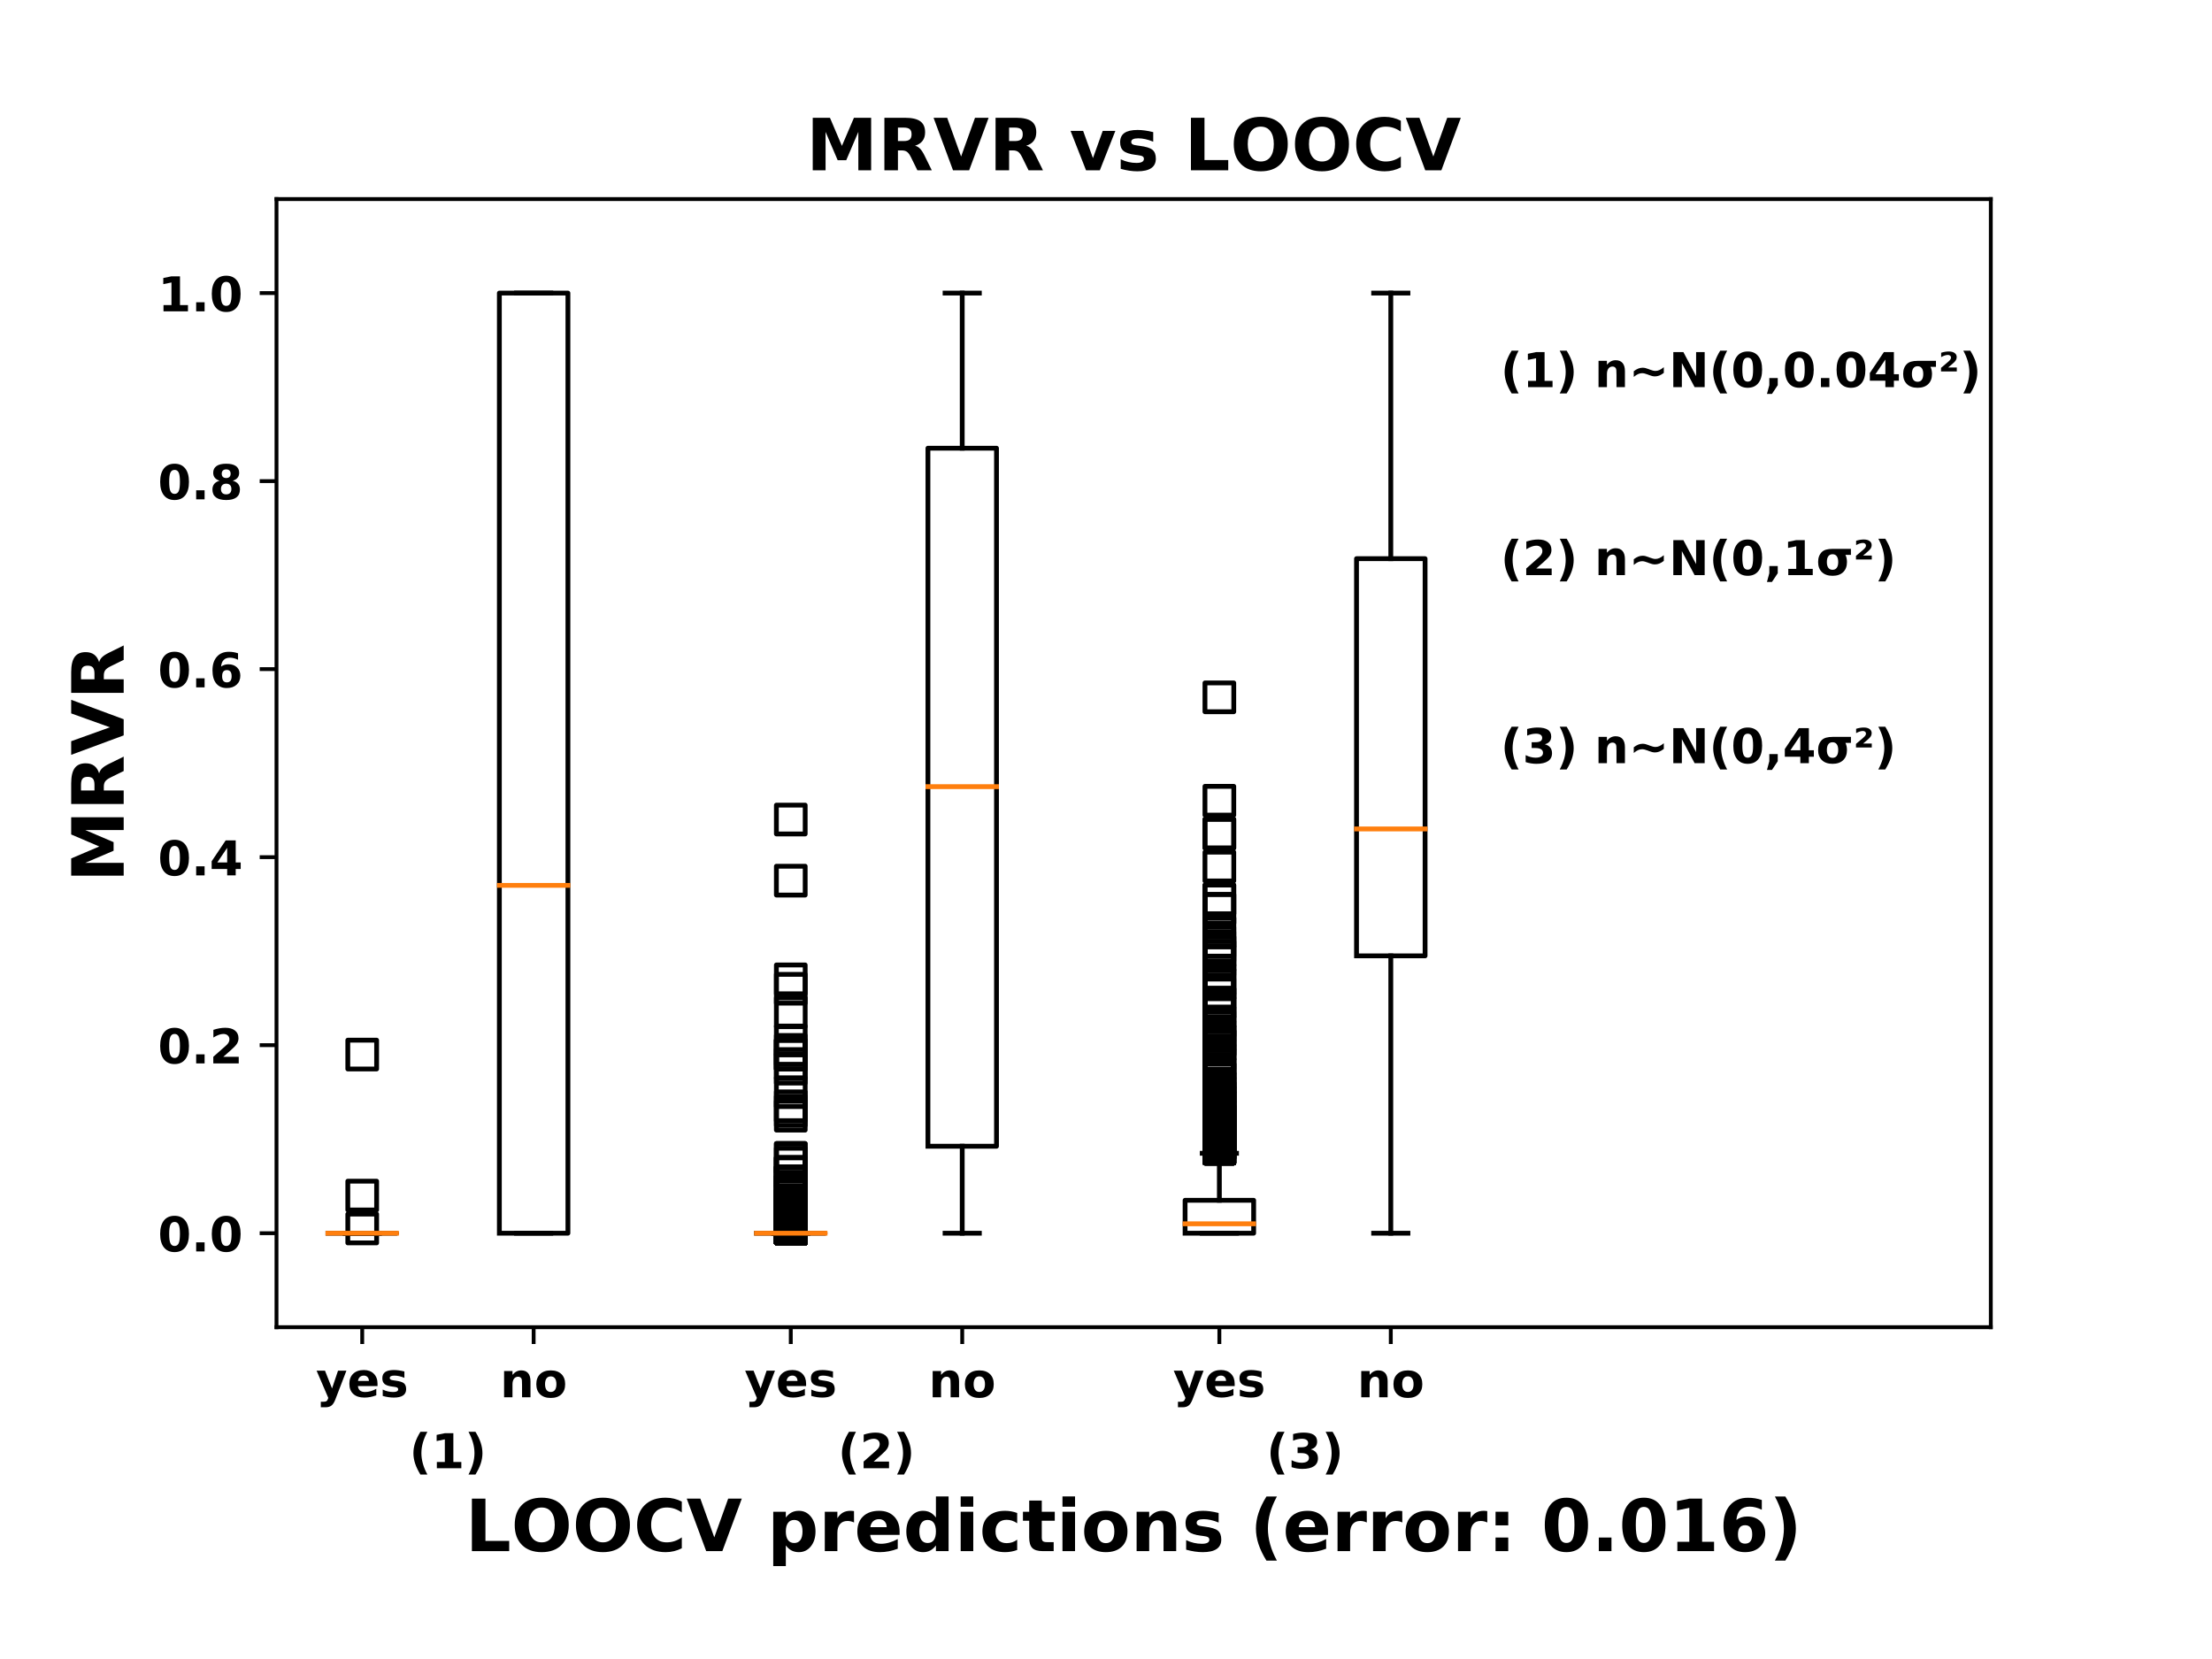 <?xml version="1.0" encoding="utf-8" standalone="no"?>
<!DOCTYPE svg PUBLIC "-//W3C//DTD SVG 1.1//EN"
  "http://www.w3.org/Graphics/SVG/1.1/DTD/svg11.dtd">
<!-- Created with matplotlib (https://matplotlib.org/) -->
<svg height="345.6pt" version="1.1" viewBox="0 0 460.8 345.6" width="460.8pt" xmlns="http://www.w3.org/2000/svg" xmlns:xlink="http://www.w3.org/1999/xlink">
 <defs>
  <style type="text/css">
*{stroke-linecap:butt;stroke-linejoin:round;}
  </style>
 </defs>
 <g id="figure_1">
  <g id="patch_1">
   <path d="M 0 345.6 
L 460.8 345.6 
L 460.8 0 
L 0 0 
z
" style="fill:#ffffff;"/>
  </g>
  <g id="axes_1">
   <g id="patch_2">
    <path d="M 57.6 276.48 
L 414.72 276.48 
L 414.72 41.472 
L 57.6 41.472 
z
" style="fill:#ffffff;"/>
   </g>
   <g id="matplotlib.axis_1">
    <g id="xtick_1">
     <g id="line2d_1">
      <defs>
       <path d="M 0 0 
L 0 3.5 
" id="m92090e11f2" style="stroke:#000000;stroke-width:0.8;"/>
      </defs>
      <g>
       <use style="stroke:#000000;stroke-width:0.8;" x="75.456" xlink:href="#m92090e11f2" y="276.48"/>
      </g>
     </g>
     <g id="text_1">
      <!-- yes -->
      <defs>
       <path d="M 1.219 54.688 
L 18.703 54.688 
L 33.406 17.578 
L 45.906 54.688 
L 63.375 54.688 
L 40.375 -5.172 
Q 36.922 -14.312 32.297 -17.938 
Q 27.688 -21.578 20.125 -21.578 
L 10.016 -21.578 
L 10.016 -10.109 
L 15.484 -10.109 
Q 19.922 -10.109 21.938 -8.688 
Q 23.969 -7.281 25.094 -3.609 
L 25.594 -2.094 
z
" id="DejaVuSans-Bold-121"/>
       <path d="M 62.984 27.484 
L 62.984 22.516 
L 22.125 22.516 
Q 22.75 16.359 26.562 13.281 
Q 30.375 10.203 37.203 10.203 
Q 42.719 10.203 48.5 11.844 
Q 54.297 13.484 60.406 16.797 
L 60.406 3.328 
Q 54.203 0.984 48 -0.219 
Q 41.797 -1.422 35.594 -1.422 
Q 20.75 -1.422 12.516 6.125 
Q 4.297 13.672 4.297 27.297 
Q 4.297 40.672 12.375 48.328 
Q 20.453 56 34.625 56 
Q 47.516 56 55.25 48.234 
Q 62.984 40.484 62.984 27.484 
z
M 45.016 33.297 
Q 45.016 38.281 42.109 41.328 
Q 39.203 44.391 34.516 44.391 
Q 29.438 44.391 26.266 41.531 
Q 23.094 38.672 22.312 33.297 
z
" id="DejaVuSans-Bold-101"/>
       <path d="M 51.125 52.984 
L 51.125 39.703 
Q 45.516 42.047 40.281 43.219 
Q 35.062 44.391 30.422 44.391 
Q 25.438 44.391 23.016 43.141 
Q 20.609 41.891 20.609 39.312 
Q 20.609 37.203 22.438 36.078 
Q 24.266 34.969 29 34.422 
L 32.078 33.984 
Q 45.516 32.281 50.141 28.375 
Q 54.781 24.469 54.781 16.109 
Q 54.781 7.375 48.328 2.969 
Q 41.891 -1.422 29.109 -1.422 
Q 23.688 -1.422 17.891 -0.562 
Q 12.109 0.297 6 2 
L 6 15.281 
Q 11.234 12.75 16.719 11.469 
Q 22.219 10.203 27.875 10.203 
Q 33.016 10.203 35.594 11.609 
Q 38.188 13.031 38.188 15.828 
Q 38.188 18.172 36.406 19.312 
Q 34.625 20.453 29.297 21.094 
L 26.219 21.484 
Q 14.547 22.953 9.859 26.906 
Q 5.172 30.859 5.172 38.922 
Q 5.172 47.609 11.125 51.797 
Q 17.094 56 29.391 56 
Q 34.234 56 39.547 55.266 
Q 44.875 54.547 51.125 52.984 
z
" id="DejaVuSans-Bold-115"/>
      </defs>
      <g transform="translate(65.829 291)scale(0.1 -0.1)">
       <use xlink:href="#DejaVuSans-Bold-121"/>
       <use x="65.186" xlink:href="#DejaVuSans-Bold-101"/>
       <use x="133.008" xlink:href="#DejaVuSans-Bold-115"/>
      </g>
     </g>
    </g>
    <g id="xtick_2">
     <g id="line2d_2">
      <g>
       <use style="stroke:#000000;stroke-width:0.8;" x="111.168" xlink:href="#m92090e11f2" y="276.48"/>
      </g>
     </g>
     <g id="text_2">
      <!-- no -->
      <defs>
       <path d="M 63.375 33.297 
L 63.375 0 
L 45.797 0 
L 45.797 5.422 
L 45.797 25.484 
Q 45.797 32.562 45.484 35.25 
Q 45.172 37.938 44.391 39.203 
Q 43.359 40.922 41.594 41.875 
Q 39.844 42.828 37.594 42.828 
Q 32.125 42.828 29 38.594 
Q 25.875 34.375 25.875 26.906 
L 25.875 0 
L 8.406 0 
L 8.406 54.688 
L 25.875 54.688 
L 25.875 46.688 
Q 29.828 51.469 34.266 53.734 
Q 38.719 56 44.094 56 
Q 53.562 56 58.469 50.188 
Q 63.375 44.391 63.375 33.297 
z
" id="DejaVuSans-Bold-110"/>
       <path d="M 34.422 43.5 
Q 28.609 43.5 25.562 39.328 
Q 22.516 35.156 22.516 27.297 
Q 22.516 19.438 25.562 15.25 
Q 28.609 11.078 34.422 11.078 
Q 40.141 11.078 43.156 15.25 
Q 46.188 19.438 46.188 27.297 
Q 46.188 35.156 43.156 39.328 
Q 40.141 43.5 34.422 43.5 
z
M 34.422 56 
Q 48.531 56 56.469 48.375 
Q 64.406 40.766 64.406 27.297 
Q 64.406 13.812 56.469 6.188 
Q 48.531 -1.422 34.422 -1.422 
Q 20.266 -1.422 12.281 6.188 
Q 4.297 13.812 4.297 27.297 
Q 4.297 40.766 12.281 48.375 
Q 20.266 56 34.422 56 
z
" id="DejaVuSans-Bold-111"/>
      </defs>
      <g transform="translate(104.173 291.078)scale(0.1 -0.1)">
       <use xlink:href="#DejaVuSans-Bold-110"/>
       <use x="71.191" xlink:href="#DejaVuSans-Bold-111"/>
      </g>
     </g>
    </g>
    <g id="xtick_3">
     <g id="line2d_3">
      <g>
       <use style="stroke:#000000;stroke-width:0.8;" x="164.736" xlink:href="#m92090e11f2" y="276.48"/>
      </g>
     </g>
     <g id="text_3">
      <!-- yes -->
      <g transform="translate(155.109 291)scale(0.1 -0.1)">
       <use xlink:href="#DejaVuSans-Bold-121"/>
       <use x="65.186" xlink:href="#DejaVuSans-Bold-101"/>
       <use x="133.008" xlink:href="#DejaVuSans-Bold-115"/>
      </g>
     </g>
    </g>
    <g id="xtick_4">
     <g id="line2d_4">
      <g>
       <use style="stroke:#000000;stroke-width:0.8;" x="200.448" xlink:href="#m92090e11f2" y="276.48"/>
      </g>
     </g>
     <g id="text_4">
      <!-- no -->
      <g transform="translate(193.453 291.078)scale(0.1 -0.1)">
       <use xlink:href="#DejaVuSans-Bold-110"/>
       <use x="71.191" xlink:href="#DejaVuSans-Bold-111"/>
      </g>
     </g>
    </g>
    <g id="xtick_5">
     <g id="line2d_5">
      <g>
       <use style="stroke:#000000;stroke-width:0.8;" x="254.016" xlink:href="#m92090e11f2" y="276.48"/>
      </g>
     </g>
     <g id="text_5">
      <!-- yes -->
      <g transform="translate(244.389 291)scale(0.1 -0.1)">
       <use xlink:href="#DejaVuSans-Bold-121"/>
       <use x="65.186" xlink:href="#DejaVuSans-Bold-101"/>
       <use x="133.008" xlink:href="#DejaVuSans-Bold-115"/>
      </g>
     </g>
    </g>
    <g id="xtick_6">
     <g id="line2d_6">
      <g>
       <use style="stroke:#000000;stroke-width:0.8;" x="289.728" xlink:href="#m92090e11f2" y="276.48"/>
      </g>
     </g>
     <g id="text_6">
      <!-- no -->
      <g transform="translate(282.733 291.078)scale(0.1 -0.1)">
       <use xlink:href="#DejaVuSans-Bold-110"/>
       <use x="71.191" xlink:href="#DejaVuSans-Bold-111"/>
      </g>
     </g>
    </g>
    <g id="text_7">
     <!-- LOOCV predictions (error: 0.016) -->
     <defs>
      <path d="M 9.188 72.906 
L 27.984 72.906 
L 27.984 14.203 
L 60.984 14.203 
L 60.984 0 
L 9.188 0 
z
" id="DejaVuSans-Bold-76"/>
      <path d="M 42.484 60.594 
Q 33.891 60.594 29.156 54.25 
Q 24.422 47.906 24.422 36.375 
Q 24.422 24.906 29.156 18.547 
Q 33.891 12.203 42.484 12.203 
Q 51.125 12.203 55.859 18.547 
Q 60.594 24.906 60.594 36.375 
Q 60.594 47.906 55.859 54.25 
Q 51.125 60.594 42.484 60.594 
z
M 42.484 74.219 
Q 60.062 74.219 70.016 64.156 
Q 79.984 54.109 79.984 36.375 
Q 79.984 18.703 70.016 8.641 
Q 60.062 -1.422 42.484 -1.422 
Q 24.953 -1.422 14.969 8.641 
Q 4.984 18.703 4.984 36.375 
Q 4.984 54.109 14.969 64.156 
Q 24.953 74.219 42.484 74.219 
z
" id="DejaVuSans-Bold-79"/>
      <path d="M 67 4 
Q 61.812 1.312 56.203 -0.047 
Q 50.594 -1.422 44.484 -1.422 
Q 26.266 -1.422 15.625 8.766 
Q 4.984 18.953 4.984 36.375 
Q 4.984 53.859 15.625 64.031 
Q 26.266 74.219 44.484 74.219 
Q 50.594 74.219 56.203 72.844 
Q 61.812 71.484 67 68.797 
L 67 53.719 
Q 61.766 57.281 56.688 58.938 
Q 51.609 60.594 46 60.594 
Q 35.938 60.594 30.172 54.141 
Q 24.422 47.703 24.422 36.375 
Q 24.422 25.094 30.172 18.641 
Q 35.938 12.203 46 12.203 
Q 51.609 12.203 56.688 13.859 
Q 61.766 15.531 67 19.094 
z
" id="DejaVuSans-Bold-67"/>
      <path d="M 0.484 72.906 
L 19.391 72.906 
L 38.719 19.094 
L 58.016 72.906 
L 76.906 72.906 
L 49.906 0 
L 27.484 0 
z
" id="DejaVuSans-Bold-86"/>
      <path id="DejaVuSans-Bold-32"/>
      <path d="M 25.875 7.906 
L 25.875 -20.797 
L 8.406 -20.797 
L 8.406 54.688 
L 25.875 54.688 
L 25.875 46.688 
Q 29.5 51.469 33.891 53.734 
Q 38.281 56 44 56 
Q 54.109 56 60.594 47.969 
Q 67.094 39.938 67.094 27.297 
Q 67.094 14.656 60.594 6.609 
Q 54.109 -1.422 44 -1.422 
Q 38.281 -1.422 33.891 0.844 
Q 29.5 3.125 25.875 7.906 
z
M 37.5 43.312 
Q 31.891 43.312 28.875 39.188 
Q 25.875 35.062 25.875 27.297 
Q 25.875 19.531 28.875 15.406 
Q 31.891 11.281 37.5 11.281 
Q 43.109 11.281 46.062 15.375 
Q 49.031 19.484 49.031 27.297 
Q 49.031 35.109 46.062 39.203 
Q 43.109 43.312 37.5 43.312 
z
" id="DejaVuSans-Bold-112"/>
      <path d="M 49.031 39.797 
Q 46.734 40.875 44.453 41.375 
Q 42.188 41.891 39.891 41.891 
Q 33.156 41.891 29.516 37.562 
Q 25.875 33.25 25.875 25.203 
L 25.875 0 
L 8.406 0 
L 8.406 54.688 
L 25.875 54.688 
L 25.875 45.703 
Q 29.25 51.078 33.609 53.531 
Q 37.984 56 44.094 56 
Q 44.969 56 45.984 55.922 
Q 47.016 55.859 48.969 55.609 
z
" id="DejaVuSans-Bold-114"/>
      <path d="M 45.609 46.688 
L 45.609 75.984 
L 63.188 75.984 
L 63.188 0 
L 45.609 0 
L 45.609 7.906 
Q 42 3.078 37.641 0.828 
Q 33.297 -1.422 27.594 -1.422 
Q 17.484 -1.422 10.984 6.609 
Q 4.5 14.656 4.5 27.297 
Q 4.5 39.938 10.984 47.969 
Q 17.484 56 27.594 56 
Q 33.25 56 37.625 53.734 
Q 42 51.469 45.609 46.688 
z
M 34.078 11.281 
Q 39.703 11.281 42.656 15.375 
Q 45.609 19.484 45.609 27.297 
Q 45.609 35.109 42.656 39.203 
Q 39.703 43.312 34.078 43.312 
Q 28.516 43.312 25.562 39.203 
Q 22.609 35.109 22.609 27.297 
Q 22.609 19.484 25.562 15.375 
Q 28.516 11.281 34.078 11.281 
z
" id="DejaVuSans-Bold-100"/>
      <path d="M 8.406 54.688 
L 25.875 54.688 
L 25.875 0 
L 8.406 0 
z
M 8.406 75.984 
L 25.875 75.984 
L 25.875 61.719 
L 8.406 61.719 
z
" id="DejaVuSans-Bold-105"/>
      <path d="M 52.594 52.984 
L 52.594 38.719 
Q 49.031 41.156 45.438 42.328 
Q 41.844 43.5 37.984 43.5 
Q 30.672 43.5 26.594 39.234 
Q 22.516 34.969 22.516 27.297 
Q 22.516 19.625 26.594 15.344 
Q 30.672 11.078 37.984 11.078 
Q 42.094 11.078 45.781 12.297 
Q 49.469 13.531 52.594 15.922 
L 52.594 1.609 
Q 48.484 0.094 44.266 -0.656 
Q 40.047 -1.422 35.797 -1.422 
Q 21 -1.422 12.641 6.172 
Q 4.297 13.766 4.297 27.297 
Q 4.297 40.828 12.641 48.406 
Q 21 56 35.797 56 
Q 40.094 56 44.266 55.25 
Q 48.438 54.5 52.594 52.984 
z
" id="DejaVuSans-Bold-99"/>
      <path d="M 27.484 70.219 
L 27.484 54.688 
L 45.516 54.688 
L 45.516 42.188 
L 27.484 42.188 
L 27.484 19 
Q 27.484 15.188 29 13.844 
Q 30.516 12.5 35.016 12.5 
L 44 12.5 
L 44 0 
L 29 0 
Q 18.656 0 14.328 4.312 
Q 10.016 8.641 10.016 19 
L 10.016 42.188 
L 1.312 42.188 
L 1.312 54.688 
L 10.016 54.688 
L 10.016 70.219 
z
" id="DejaVuSans-Bold-116"/>
      <path d="M 37.703 -13.188 
L 23.188 -13.188 
Q 15.719 -1.125 12.156 9.734 
Q 8.594 20.609 8.594 31.297 
Q 8.594 42 12.172 52.953 
Q 15.766 63.922 23.188 75.875 
L 37.703 75.875 
Q 31.453 64.312 28.328 53.25 
Q 25.203 42.188 25.203 31.391 
Q 25.203 20.609 28.297 9.516 
Q 31.391 -1.562 37.703 -13.188 
z
" id="DejaVuSans-Bold-40"/>
      <path d="M 11.188 54.688 
L 28.812 54.688 
L 28.812 35.797 
L 11.188 35.797 
z
M 11.188 18.891 
L 28.812 18.891 
L 28.812 0 
L 11.188 0 
z
" id="DejaVuSans-Bold-58"/>
      <path d="M 46 36.531 
Q 46 50.203 43.438 55.781 
Q 40.875 61.375 34.812 61.375 
Q 28.766 61.375 26.172 55.781 
Q 23.578 50.203 23.578 36.531 
Q 23.578 22.703 26.172 17.031 
Q 28.766 11.375 34.812 11.375 
Q 40.828 11.375 43.406 17.031 
Q 46 22.703 46 36.531 
z
M 64.797 36.375 
Q 64.797 18.266 56.984 8.422 
Q 49.172 -1.422 34.812 -1.422 
Q 20.406 -1.422 12.594 8.422 
Q 4.781 18.266 4.781 36.375 
Q 4.781 54.547 12.594 64.375 
Q 20.406 74.219 34.812 74.219 
Q 49.172 74.219 56.984 64.375 
Q 64.797 54.547 64.797 36.375 
z
" id="DejaVuSans-Bold-48"/>
      <path d="M 10.203 18.891 
L 27.781 18.891 
L 27.781 0 
L 10.203 0 
z
" id="DejaVuSans-Bold-46"/>
      <path d="M 11.719 12.984 
L 28.328 12.984 
L 28.328 60.109 
L 11.281 56.594 
L 11.281 69.391 
L 28.219 72.906 
L 46.094 72.906 
L 46.094 12.984 
L 62.703 12.984 
L 62.703 0 
L 11.719 0 
z
" id="DejaVuSans-Bold-49"/>
      <path d="M 36.188 35.984 
Q 31.25 35.984 28.781 32.781 
Q 26.312 29.594 26.312 23.188 
Q 26.312 16.797 28.781 13.594 
Q 31.25 10.406 36.188 10.406 
Q 41.156 10.406 43.625 13.594 
Q 46.094 16.797 46.094 23.188 
Q 46.094 29.594 43.625 32.781 
Q 41.156 35.984 36.188 35.984 
z
M 59.422 71 
L 59.422 57.516 
Q 54.781 59.719 50.672 60.766 
Q 46.578 61.812 42.672 61.812 
Q 34.281 61.812 29.594 57.141 
Q 24.906 52.484 24.125 43.312 
Q 27.344 45.703 31.094 46.891 
Q 34.859 48.094 39.312 48.094 
Q 50.484 48.094 57.344 41.547 
Q 64.203 35.016 64.203 24.422 
Q 64.203 12.703 56.531 5.641 
Q 48.875 -1.422 35.984 -1.422 
Q 21.781 -1.422 13.984 8.172 
Q 6.203 17.781 6.203 35.406 
Q 6.203 53.469 15.312 63.797 
Q 24.422 74.125 40.281 74.125 
Q 45.312 74.125 50.047 73.344 
Q 54.781 72.562 59.422 71 
z
" id="DejaVuSans-Bold-54"/>
      <path d="M 8.016 -13.188 
Q 14.266 -1.562 17.391 9.516 
Q 20.516 20.609 20.516 31.391 
Q 20.516 42.188 17.391 53.25 
Q 14.266 64.312 8.016 75.875 
L 22.516 75.875 
Q 29.938 63.922 33.516 52.953 
Q 37.109 42 37.109 31.297 
Q 37.109 20.609 33.547 9.734 
Q 29.984 -1.125 22.516 -13.188 
z
" id="DejaVuSans-Bold-41"/>
     </defs>
     <g transform="translate(96.928 323.129)scale(0.15 -0.15)">
      <use xlink:href="#DejaVuSans-Bold-76"/>
      <use x="63.674" xlink:href="#DejaVuSans-Bold-79"/>
      <use x="148.684" xlink:href="#DejaVuSans-Bold-79"/>
      <use x="233.693" xlink:href="#DejaVuSans-Bold-67"/>
      <use x="307.082" xlink:href="#DejaVuSans-Bold-86"/>
      <use x="384.475" xlink:href="#DejaVuSans-Bold-32"/>
      <use x="419.289" xlink:href="#DejaVuSans-Bold-112"/>
      <use x="490.871" xlink:href="#DejaVuSans-Bold-114"/>
      <use x="540.188" xlink:href="#DejaVuSans-Bold-101"/>
      <use x="608.01" xlink:href="#DejaVuSans-Bold-100"/>
      <use x="679.592" xlink:href="#DejaVuSans-Bold-105"/>
      <use x="713.869" xlink:href="#DejaVuSans-Bold-99"/>
      <use x="773.146" xlink:href="#DejaVuSans-Bold-116"/>
      <use x="820.949" xlink:href="#DejaVuSans-Bold-105"/>
      <use x="855.227" xlink:href="#DejaVuSans-Bold-111"/>
      <use x="923.928" xlink:href="#DejaVuSans-Bold-110"/>
      <use x="995.119" xlink:href="#DejaVuSans-Bold-115"/>
      <use x="1054.641" xlink:href="#DejaVuSans-Bold-32"/>
      <use x="1089.455" xlink:href="#DejaVuSans-Bold-40"/>
      <use x="1135.158" xlink:href="#DejaVuSans-Bold-101"/>
      <use x="1202.98" xlink:href="#DejaVuSans-Bold-114"/>
      <use x="1252.297" xlink:href="#DejaVuSans-Bold-114"/>
      <use x="1301.613" xlink:href="#DejaVuSans-Bold-111"/>
      <use x="1370.314" xlink:href="#DejaVuSans-Bold-114"/>
      <use x="1419.631" xlink:href="#DejaVuSans-Bold-58"/>
      <use x="1459.621" xlink:href="#DejaVuSans-Bold-32"/>
      <use x="1494.436" xlink:href="#DejaVuSans-Bold-48"/>
      <use x="1564.016" xlink:href="#DejaVuSans-Bold-46"/>
      <use x="1602.004" xlink:href="#DejaVuSans-Bold-48"/>
      <use x="1671.584" xlink:href="#DejaVuSans-Bold-49"/>
      <use x="1741.164" xlink:href="#DejaVuSans-Bold-54"/>
      <use x="1810.744" xlink:href="#DejaVuSans-Bold-41"/>
     </g>
    </g>
   </g>
   <g id="matplotlib.axis_2">
    <g id="ytick_1">
     <g id="line2d_7">
      <defs>
       <path d="M 0 0 
L -3.5 0 
" id="mf974d96742" style="stroke:#000000;stroke-width:0.8;"/>
      </defs>
      <g>
       <use style="stroke:#000000;stroke-width:0.8;" x="57.6" xlink:href="#mf974d96742" y="256.896"/>
      </g>
     </g>
     <g id="text_8">
      <!-- 0.0 -->
      <g transform="translate(32.886 260.695)scale(0.1 -0.1)">
       <use xlink:href="#DejaVuSans-Bold-48"/>
       <use x="69.58" xlink:href="#DejaVuSans-Bold-46"/>
       <use x="107.568" xlink:href="#DejaVuSans-Bold-48"/>
      </g>
     </g>
    </g>
    <g id="ytick_2">
     <g id="line2d_8">
      <g>
       <use style="stroke:#000000;stroke-width:0.8;" x="57.6" xlink:href="#mf974d96742" y="217.728"/>
      </g>
     </g>
     <g id="text_9">
      <!-- 0.2 -->
      <defs>
       <path d="M 28.812 13.812 
L 60.891 13.812 
L 60.891 0 
L 7.906 0 
L 7.906 13.812 
L 34.516 37.312 
Q 38.094 40.531 39.797 43.609 
Q 41.5 46.688 41.5 50 
Q 41.5 55.125 38.062 58.25 
Q 34.625 61.375 28.906 61.375 
Q 24.516 61.375 19.281 59.5 
Q 14.062 57.625 8.109 53.906 
L 8.109 69.922 
Q 14.453 72.016 20.656 73.109 
Q 26.859 74.219 32.812 74.219 
Q 45.906 74.219 53.156 68.453 
Q 60.406 62.703 60.406 52.391 
Q 60.406 46.438 57.328 41.281 
Q 54.25 36.141 44.391 27.484 
z
" id="DejaVuSans-Bold-50"/>
      </defs>
      <g transform="translate(32.886 221.527)scale(0.1 -0.1)">
       <use xlink:href="#DejaVuSans-Bold-48"/>
       <use x="69.58" xlink:href="#DejaVuSans-Bold-46"/>
       <use x="107.568" xlink:href="#DejaVuSans-Bold-50"/>
      </g>
     </g>
    </g>
    <g id="ytick_3">
     <g id="line2d_9">
      <g>
       <use style="stroke:#000000;stroke-width:0.8;" x="57.6" xlink:href="#mf974d96742" y="178.56"/>
      </g>
     </g>
     <g id="text_10">
      <!-- 0.4 -->
      <defs>
       <path d="M 36.812 57.422 
L 16.219 26.906 
L 36.812 26.906 
z
M 33.688 72.906 
L 54.594 72.906 
L 54.594 26.906 
L 64.984 26.906 
L 64.984 13.281 
L 54.594 13.281 
L 54.594 0 
L 36.812 0 
L 36.812 13.281 
L 4.5 13.281 
L 4.5 29.391 
z
" id="DejaVuSans-Bold-52"/>
      </defs>
      <g transform="translate(32.886 182.359)scale(0.1 -0.1)">
       <use xlink:href="#DejaVuSans-Bold-48"/>
       <use x="69.58" xlink:href="#DejaVuSans-Bold-46"/>
       <use x="107.568" xlink:href="#DejaVuSans-Bold-52"/>
      </g>
     </g>
    </g>
    <g id="ytick_4">
     <g id="line2d_10">
      <g>
       <use style="stroke:#000000;stroke-width:0.8;" x="57.6" xlink:href="#mf974d96742" y="139.392"/>
      </g>
     </g>
     <g id="text_11">
      <!-- 0.6 -->
      <g transform="translate(32.886 143.191)scale(0.1 -0.1)">
       <use xlink:href="#DejaVuSans-Bold-48"/>
       <use x="69.58" xlink:href="#DejaVuSans-Bold-46"/>
       <use x="107.568" xlink:href="#DejaVuSans-Bold-54"/>
      </g>
     </g>
    </g>
    <g id="ytick_5">
     <g id="line2d_11">
      <g>
       <use style="stroke:#000000;stroke-width:0.8;" x="57.6" xlink:href="#mf974d96742" y="100.224"/>
      </g>
     </g>
     <g id="text_12">
      <!-- 0.8 -->
      <defs>
       <path d="M 34.812 32.625 
Q 29.547 32.625 26.703 29.734 
Q 23.875 26.859 23.875 21.484 
Q 23.875 16.109 26.703 13.25 
Q 29.547 10.406 34.812 10.406 
Q 40.047 10.406 42.828 13.25 
Q 45.609 16.109 45.609 21.484 
Q 45.609 26.906 42.828 29.766 
Q 40.047 32.625 34.812 32.625 
z
M 21.094 38.812 
Q 14.453 40.828 11.078 44.969 
Q 7.719 49.125 7.719 55.328 
Q 7.719 64.547 14.594 69.375 
Q 21.484 74.219 34.812 74.219 
Q 48.047 74.219 54.922 69.406 
Q 61.812 64.594 61.812 55.328 
Q 61.812 49.125 58.422 44.969 
Q 55.031 40.828 48.391 38.812 
Q 55.812 36.766 59.594 32.156 
Q 63.375 27.547 63.375 20.516 
Q 63.375 9.672 56.172 4.125 
Q 48.969 -1.422 34.812 -1.422 
Q 20.609 -1.422 13.359 4.125 
Q 6.109 9.672 6.109 20.516 
Q 6.109 27.547 9.891 32.156 
Q 13.672 36.766 21.094 38.812 
z
M 25.484 53.422 
Q 25.484 49.078 27.906 46.734 
Q 30.328 44.391 34.812 44.391 
Q 39.203 44.391 41.594 46.734 
Q 44 49.078 44 53.422 
Q 44 57.766 41.594 60.078 
Q 39.203 62.406 34.812 62.406 
Q 30.328 62.406 27.906 60.062 
Q 25.484 57.719 25.484 53.422 
z
" id="DejaVuSans-Bold-56"/>
      </defs>
      <g transform="translate(32.886 104.023)scale(0.1 -0.1)">
       <use xlink:href="#DejaVuSans-Bold-48"/>
       <use x="69.58" xlink:href="#DejaVuSans-Bold-46"/>
       <use x="107.568" xlink:href="#DejaVuSans-Bold-56"/>
      </g>
     </g>
    </g>
    <g id="ytick_6">
     <g id="line2d_12">
      <g>
       <use style="stroke:#000000;stroke-width:0.8;" x="57.6" xlink:href="#mf974d96742" y="61.056"/>
      </g>
     </g>
     <g id="text_13">
      <!-- 1.0 -->
      <g transform="translate(32.886 64.855)scale(0.1 -0.1)">
       <use xlink:href="#DejaVuSans-Bold-49"/>
       <use x="69.58" xlink:href="#DejaVuSans-Bold-46"/>
       <use x="107.568" xlink:href="#DejaVuSans-Bold-48"/>
      </g>
     </g>
    </g>
    <g id="text_14">
     <!-- MRVR -->
     <defs>
      <path d="M 9.188 72.906 
L 33.109 72.906 
L 49.703 33.891 
L 66.406 72.906 
L 90.281 72.906 
L 90.281 0 
L 72.516 0 
L 72.516 53.328 
L 55.719 14.016 
L 43.797 14.016 
L 27 53.328 
L 27 0 
L 9.188 0 
z
" id="DejaVuSans-Bold-77"/>
      <path d="M 35.891 40.578 
Q 41.797 40.578 44.359 42.766 
Q 46.922 44.969 46.922 50 
Q 46.922 54.984 44.359 57.125 
Q 41.797 59.281 35.891 59.281 
L 27.984 59.281 
L 27.984 40.578 
z
M 27.984 27.594 
L 27.984 0 
L 9.188 0 
L 9.188 72.906 
L 37.891 72.906 
Q 52.297 72.906 59 68.062 
Q 65.719 63.234 65.719 52.781 
Q 65.719 45.562 62.219 40.922 
Q 58.734 36.281 51.703 34.078 
Q 55.562 33.203 58.609 30.094 
Q 61.672 27 64.797 20.703 
L 75 0 
L 54.984 0 
L 46.094 18.109 
Q 43.406 23.578 40.641 25.578 
Q 37.891 27.594 33.297 27.594 
z
" id="DejaVuSans-Bold-82"/>
     </defs>
     <g transform="translate(25.766 183.794)rotate(-90)scale(0.15 -0.15)">
      <use xlink:href="#DejaVuSans-Bold-77"/>
      <use x="99.512" xlink:href="#DejaVuSans-Bold-82"/>
      <use x="176.514" xlink:href="#DejaVuSans-Bold-86"/>
      <use x="253.906" xlink:href="#DejaVuSans-Bold-82"/>
     </g>
    </g>
   </g>
   <g id="line2d_13">
    <path clip-path="url(#p9c94b41c85)" d="M 68.314 256.896 
L 82.598 256.896 
L 82.598 256.896 
L 68.314 256.896 
L 68.314 256.896 
" style="fill:none;stroke:#000000;stroke-linecap:square;"/>
   </g>
   <g id="line2d_14">
    <path clip-path="url(#p9c94b41c85)" d="M 75.456 256.896 
L 75.456 256.896 
" style="fill:none;stroke:#000000;stroke-linecap:square;"/>
   </g>
   <g id="line2d_15">
    <path clip-path="url(#p9c94b41c85)" d="M 75.456 256.896 
L 75.456 256.896 
" style="fill:none;stroke:#000000;stroke-linecap:square;"/>
   </g>
   <g id="line2d_16">
    <path clip-path="url(#p9c94b41c85)" d="M 71.885 256.896 
L 79.027 256.896 
" style="fill:none;stroke:#000000;stroke-linecap:square;"/>
   </g>
   <g id="line2d_17">
    <path clip-path="url(#p9c94b41c85)" d="M 71.885 256.896 
L 79.027 256.896 
" style="fill:none;stroke:#000000;stroke-linecap:square;"/>
   </g>
   <g id="line2d_18">
    <defs>
     <path d="M -3 3 
L 3 3 
L 3 -3 
L -3 -3 
z
" id="mcc9818b624" style="stroke:#000000;stroke-linejoin:miter;"/>
    </defs>
    <g clip-path="url(#p9c94b41c85)">
     <use style="fill-opacity:0;stroke:#000000;stroke-linejoin:miter;" x="75.456" xlink:href="#mcc9818b624" y="249.062"/>
     <use style="fill-opacity:0;stroke:#000000;stroke-linejoin:miter;" x="75.456" xlink:href="#mcc9818b624" y="255.917"/>
     <use style="fill-opacity:0;stroke:#000000;stroke-linejoin:miter;" x="75.456" xlink:href="#mcc9818b624" y="219.686"/>
    </g>
   </g>
   <g id="line2d_19">
    <path clip-path="url(#p9c94b41c85)" d="M 104.026 256.896 
L 118.31 256.896 
L 118.31 61.056 
L 104.026 61.056 
L 104.026 256.896 
" style="fill:none;stroke:#000000;stroke-linecap:square;"/>
   </g>
   <g id="line2d_20">
    <path clip-path="url(#p9c94b41c85)" d="M 111.168 256.896 
L 111.168 256.896 
" style="fill:none;stroke:#000000;stroke-linecap:square;"/>
   </g>
   <g id="line2d_21">
    <path clip-path="url(#p9c94b41c85)" d="M 111.168 61.056 
L 111.168 61.056 
" style="fill:none;stroke:#000000;stroke-linecap:square;"/>
   </g>
   <g id="line2d_22">
    <path clip-path="url(#p9c94b41c85)" d="M 107.597 256.896 
L 114.739 256.896 
" style="fill:none;stroke:#000000;stroke-linecap:square;"/>
   </g>
   <g id="line2d_23">
    <path clip-path="url(#p9c94b41c85)" d="M 107.597 61.056 
L 114.739 61.056 
" style="fill:none;stroke:#000000;stroke-linecap:square;"/>
   </g>
   <g id="line2d_24"/>
   <g id="line2d_25">
    <path clip-path="url(#p9c94b41c85)" d="M 157.594 256.896 
L 171.878 256.896 
L 171.878 256.896 
L 157.594 256.896 
L 157.594 256.896 
" style="fill:none;stroke:#000000;stroke-linecap:square;"/>
   </g>
   <g id="line2d_26">
    <path clip-path="url(#p9c94b41c85)" d="M 164.736 256.896 
L 164.736 256.896 
" style="fill:none;stroke:#000000;stroke-linecap:square;"/>
   </g>
   <g id="line2d_27">
    <path clip-path="url(#p9c94b41c85)" d="M 164.736 256.896 
L 164.736 256.896 
" style="fill:none;stroke:#000000;stroke-linecap:square;"/>
   </g>
   <g id="line2d_28">
    <path clip-path="url(#p9c94b41c85)" d="M 161.165 256.896 
L 168.307 256.896 
" style="fill:none;stroke:#000000;stroke-linecap:square;"/>
   </g>
   <g id="line2d_29">
    <path clip-path="url(#p9c94b41c85)" d="M 161.165 256.896 
L 168.307 256.896 
" style="fill:none;stroke:#000000;stroke-linecap:square;"/>
   </g>
   <g id="line2d_30">
    <g clip-path="url(#p9c94b41c85)">
     <use style="fill-opacity:0;stroke:#000000;stroke-linejoin:miter;" x="164.736" xlink:href="#mcc9818b624" y="248.083"/>
     <use style="fill-opacity:0;stroke:#000000;stroke-linejoin:miter;" x="164.736" xlink:href="#mcc9818b624" y="255.917"/>
     <use style="fill-opacity:0;stroke:#000000;stroke-linejoin:miter;" x="164.736" xlink:href="#mcc9818b624" y="252.979"/>
     <use style="fill-opacity:0;stroke:#000000;stroke-linejoin:miter;" x="164.736" xlink:href="#mcc9818b624" y="246.125"/>
     <use style="fill-opacity:0;stroke:#000000;stroke-linejoin:miter;" x="164.736" xlink:href="#mcc9818b624" y="254.938"/>
     <use style="fill-opacity:0;stroke:#000000;stroke-linejoin:miter;" x="164.736" xlink:href="#mcc9818b624" y="231.437"/>
     <use style="fill-opacity:0;stroke:#000000;stroke-linejoin:miter;" x="164.736" xlink:href="#mcc9818b624" y="255.917"/>
     <use style="fill-opacity:0;stroke:#000000;stroke-linejoin:miter;" x="164.736" xlink:href="#mcc9818b624" y="254.938"/>
     <use style="fill-opacity:0;stroke:#000000;stroke-linejoin:miter;" x="164.736" xlink:href="#mcc9818b624" y="253.958"/>
     <use style="fill-opacity:0;stroke:#000000;stroke-linejoin:miter;" x="164.736" xlink:href="#mcc9818b624" y="255.917"/>
     <use style="fill-opacity:0;stroke:#000000;stroke-linejoin:miter;" x="164.736" xlink:href="#mcc9818b624" y="252.979"/>
     <use style="fill-opacity:0;stroke:#000000;stroke-linejoin:miter;" x="164.736" xlink:href="#mcc9818b624" y="255.917"/>
     <use style="fill-opacity:0;stroke:#000000;stroke-linejoin:miter;" x="164.736" xlink:href="#mcc9818b624" y="254.938"/>
     <use style="fill-opacity:0;stroke:#000000;stroke-linejoin:miter;" x="164.736" xlink:href="#mcc9818b624" y="246.125"/>
     <use style="fill-opacity:0;stroke:#000000;stroke-linejoin:miter;" x="164.736" xlink:href="#mcc9818b624" y="255.917"/>
     <use style="fill-opacity:0;stroke:#000000;stroke-linejoin:miter;" x="164.736" xlink:href="#mcc9818b624" y="255.917"/>
     <use style="fill-opacity:0;stroke:#000000;stroke-linejoin:miter;" x="164.736" xlink:href="#mcc9818b624" y="255.917"/>
     <use style="fill-opacity:0;stroke:#000000;stroke-linejoin:miter;" x="164.736" xlink:href="#mcc9818b624" y="204.019"/>
     <use style="fill-opacity:0;stroke:#000000;stroke-linejoin:miter;" x="164.736" xlink:href="#mcc9818b624" y="255.917"/>
     <use style="fill-opacity:0;stroke:#000000;stroke-linejoin:miter;" x="164.736" xlink:href="#mcc9818b624" y="253.958"/>
     <use style="fill-opacity:0;stroke:#000000;stroke-linejoin:miter;" x="164.736" xlink:href="#mcc9818b624" y="244.166"/>
     <use style="fill-opacity:0;stroke:#000000;stroke-linejoin:miter;" x="164.736" xlink:href="#mcc9818b624" y="248.083"/>
     <use style="fill-opacity:0;stroke:#000000;stroke-linejoin:miter;" x="164.736" xlink:href="#mcc9818b624" y="230.458"/>
     <use style="fill-opacity:0;stroke:#000000;stroke-linejoin:miter;" x="164.736" xlink:href="#mcc9818b624" y="227.52"/>
     <use style="fill-opacity:0;stroke:#000000;stroke-linejoin:miter;" x="164.736" xlink:href="#mcc9818b624" y="218.707"/>
     <use style="fill-opacity:0;stroke:#000000;stroke-linejoin:miter;" x="164.736" xlink:href="#mcc9818b624" y="250.042"/>
     <use style="fill-opacity:0;stroke:#000000;stroke-linejoin:miter;" x="164.736" xlink:href="#mcc9818b624" y="252.979"/>
     <use style="fill-opacity:0;stroke:#000000;stroke-linejoin:miter;" x="164.736" xlink:href="#mcc9818b624" y="252.979"/>
     <use style="fill-opacity:0;stroke:#000000;stroke-linejoin:miter;" x="164.736" xlink:href="#mcc9818b624" y="241.229"/>
     <use style="fill-opacity:0;stroke:#000000;stroke-linejoin:miter;" x="164.736" xlink:href="#mcc9818b624" y="254.938"/>
     <use style="fill-opacity:0;stroke:#000000;stroke-linejoin:miter;" x="164.736" xlink:href="#mcc9818b624" y="244.166"/>
     <use style="fill-opacity:0;stroke:#000000;stroke-linejoin:miter;" x="164.736" xlink:href="#mcc9818b624" y="255.917"/>
     <use style="fill-opacity:0;stroke:#000000;stroke-linejoin:miter;" x="164.736" xlink:href="#mcc9818b624" y="251.021"/>
     <use style="fill-opacity:0;stroke:#000000;stroke-linejoin:miter;" x="164.736" xlink:href="#mcc9818b624" y="242.208"/>
     <use style="fill-opacity:0;stroke:#000000;stroke-linejoin:miter;" x="164.736" xlink:href="#mcc9818b624" y="210.874"/>
     <use style="fill-opacity:0;stroke:#000000;stroke-linejoin:miter;" x="164.736" xlink:href="#mcc9818b624" y="249.062"/>
     <use style="fill-opacity:0;stroke:#000000;stroke-linejoin:miter;" x="164.736" xlink:href="#mcc9818b624" y="254.938"/>
     <use style="fill-opacity:0;stroke:#000000;stroke-linejoin:miter;" x="164.736" xlink:href="#mcc9818b624" y="255.917"/>
     <use style="fill-opacity:0;stroke:#000000;stroke-linejoin:miter;" x="164.736" xlink:href="#mcc9818b624" y="255.917"/>
     <use style="fill-opacity:0;stroke:#000000;stroke-linejoin:miter;" x="164.736" xlink:href="#mcc9818b624" y="252.979"/>
     <use style="fill-opacity:0;stroke:#000000;stroke-linejoin:miter;" x="164.736" xlink:href="#mcc9818b624" y="255.917"/>
     <use style="fill-opacity:0;stroke:#000000;stroke-linejoin:miter;" x="164.736" xlink:href="#mcc9818b624" y="255.917"/>
     <use style="fill-opacity:0;stroke:#000000;stroke-linejoin:miter;" x="164.736" xlink:href="#mcc9818b624" y="221.645"/>
     <use style="fill-opacity:0;stroke:#000000;stroke-linejoin:miter;" x="164.736" xlink:href="#mcc9818b624" y="254.938"/>
     <use style="fill-opacity:0;stroke:#000000;stroke-linejoin:miter;" x="164.736" xlink:href="#mcc9818b624" y="251.021"/>
     <use style="fill-opacity:0;stroke:#000000;stroke-linejoin:miter;" x="164.736" xlink:href="#mcc9818b624" y="251.021"/>
     <use style="fill-opacity:0;stroke:#000000;stroke-linejoin:miter;" x="164.736" xlink:href="#mcc9818b624" y="252.979"/>
     <use style="fill-opacity:0;stroke:#000000;stroke-linejoin:miter;" x="164.736" xlink:href="#mcc9818b624" y="252"/>
     <use style="fill-opacity:0;stroke:#000000;stroke-linejoin:miter;" x="164.736" xlink:href="#mcc9818b624" y="254.938"/>
     <use style="fill-opacity:0;stroke:#000000;stroke-linejoin:miter;" x="164.736" xlink:href="#mcc9818b624" y="253.958"/>
     <use style="fill-opacity:0;stroke:#000000;stroke-linejoin:miter;" x="164.736" xlink:href="#mcc9818b624" y="219.686"/>
     <use style="fill-opacity:0;stroke:#000000;stroke-linejoin:miter;" x="164.736" xlink:href="#mcc9818b624" y="252.979"/>
     <use style="fill-opacity:0;stroke:#000000;stroke-linejoin:miter;" x="164.736" xlink:href="#mcc9818b624" y="255.917"/>
     <use style="fill-opacity:0;stroke:#000000;stroke-linejoin:miter;" x="164.736" xlink:href="#mcc9818b624" y="252"/>
     <use style="fill-opacity:0;stroke:#000000;stroke-linejoin:miter;" x="164.736" xlink:href="#mcc9818b624" y="253.958"/>
     <use style="fill-opacity:0;stroke:#000000;stroke-linejoin:miter;" x="164.736" xlink:href="#mcc9818b624" y="252.979"/>
     <use style="fill-opacity:0;stroke:#000000;stroke-linejoin:miter;" x="164.736" xlink:href="#mcc9818b624" y="255.917"/>
     <use style="fill-opacity:0;stroke:#000000;stroke-linejoin:miter;" x="164.736" xlink:href="#mcc9818b624" y="255.917"/>
     <use style="fill-opacity:0;stroke:#000000;stroke-linejoin:miter;" x="164.736" xlink:href="#mcc9818b624" y="252"/>
     <use style="fill-opacity:0;stroke:#000000;stroke-linejoin:miter;" x="164.736" xlink:href="#mcc9818b624" y="254.938"/>
     <use style="fill-opacity:0;stroke:#000000;stroke-linejoin:miter;" x="164.736" xlink:href="#mcc9818b624" y="251.021"/>
     <use style="fill-opacity:0;stroke:#000000;stroke-linejoin:miter;" x="164.736" xlink:href="#mcc9818b624" y="251.021"/>
     <use style="fill-opacity:0;stroke:#000000;stroke-linejoin:miter;" x="164.736" xlink:href="#mcc9818b624" y="246.125"/>
     <use style="fill-opacity:0;stroke:#000000;stroke-linejoin:miter;" x="164.736" xlink:href="#mcc9818b624" y="251.021"/>
     <use style="fill-opacity:0;stroke:#000000;stroke-linejoin:miter;" x="164.736" xlink:href="#mcc9818b624" y="241.229"/>
     <use style="fill-opacity:0;stroke:#000000;stroke-linejoin:miter;" x="164.736" xlink:href="#mcc9818b624" y="219.686"/>
     <use style="fill-opacity:0;stroke:#000000;stroke-linejoin:miter;" x="164.736" xlink:href="#mcc9818b624" y="255.917"/>
     <use style="fill-opacity:0;stroke:#000000;stroke-linejoin:miter;" x="164.736" xlink:href="#mcc9818b624" y="222.624"/>
     <use style="fill-opacity:0;stroke:#000000;stroke-linejoin:miter;" x="164.736" xlink:href="#mcc9818b624" y="183.456"/>
     <use style="fill-opacity:0;stroke:#000000;stroke-linejoin:miter;" x="164.736" xlink:href="#mcc9818b624" y="251.021"/>
     <use style="fill-opacity:0;stroke:#000000;stroke-linejoin:miter;" x="164.736" xlink:href="#mcc9818b624" y="205.978"/>
     <use style="fill-opacity:0;stroke:#000000;stroke-linejoin:miter;" x="164.736" xlink:href="#mcc9818b624" y="255.917"/>
     <use style="fill-opacity:0;stroke:#000000;stroke-linejoin:miter;" x="164.736" xlink:href="#mcc9818b624" y="246.125"/>
     <use style="fill-opacity:0;stroke:#000000;stroke-linejoin:miter;" x="164.736" xlink:href="#mcc9818b624" y="254.938"/>
     <use style="fill-opacity:0;stroke:#000000;stroke-linejoin:miter;" x="164.736" xlink:href="#mcc9818b624" y="253.958"/>
     <use style="fill-opacity:0;stroke:#000000;stroke-linejoin:miter;" x="164.736" xlink:href="#mcc9818b624" y="232.416"/>
     <use style="fill-opacity:0;stroke:#000000;stroke-linejoin:miter;" x="164.736" xlink:href="#mcc9818b624" y="170.726"/>
     <use style="fill-opacity:0;stroke:#000000;stroke-linejoin:miter;" x="164.736" xlink:href="#mcc9818b624" y="246.125"/>
     <use style="fill-opacity:0;stroke:#000000;stroke-linejoin:miter;" x="164.736" xlink:href="#mcc9818b624" y="252.979"/>
     <use style="fill-opacity:0;stroke:#000000;stroke-linejoin:miter;" x="164.736" xlink:href="#mcc9818b624" y="255.917"/>
     <use style="fill-opacity:0;stroke:#000000;stroke-linejoin:miter;" x="164.736" xlink:href="#mcc9818b624" y="254.938"/>
     <use style="fill-opacity:0;stroke:#000000;stroke-linejoin:miter;" x="164.736" xlink:href="#mcc9818b624" y="254.938"/>
     <use style="fill-opacity:0;stroke:#000000;stroke-linejoin:miter;" x="164.736" xlink:href="#mcc9818b624" y="255.917"/>
     <use style="fill-opacity:0;stroke:#000000;stroke-linejoin:miter;" x="164.736" xlink:href="#mcc9818b624" y="255.917"/>
     <use style="fill-opacity:0;stroke:#000000;stroke-linejoin:miter;" x="164.736" xlink:href="#mcc9818b624" y="252"/>
     <use style="fill-opacity:0;stroke:#000000;stroke-linejoin:miter;" x="164.736" xlink:href="#mcc9818b624" y="255.917"/>
     <use style="fill-opacity:0;stroke:#000000;stroke-linejoin:miter;" x="164.736" xlink:href="#mcc9818b624" y="255.917"/>
     <use style="fill-opacity:0;stroke:#000000;stroke-linejoin:miter;" x="164.736" xlink:href="#mcc9818b624" y="255.917"/>
     <use style="fill-opacity:0;stroke:#000000;stroke-linejoin:miter;" x="164.736" xlink:href="#mcc9818b624" y="252"/>
     <use style="fill-opacity:0;stroke:#000000;stroke-linejoin:miter;" x="164.736" xlink:href="#mcc9818b624" y="251.021"/>
     <use style="fill-opacity:0;stroke:#000000;stroke-linejoin:miter;" x="164.736" xlink:href="#mcc9818b624" y="251.021"/>
     <use style="fill-opacity:0;stroke:#000000;stroke-linejoin:miter;" x="164.736" xlink:href="#mcc9818b624" y="254.938"/>
     <use style="fill-opacity:0;stroke:#000000;stroke-linejoin:miter;" x="164.736" xlink:href="#mcc9818b624" y="254.938"/>
     <use style="fill-opacity:0;stroke:#000000;stroke-linejoin:miter;" x="164.736" xlink:href="#mcc9818b624" y="255.917"/>
     <use style="fill-opacity:0;stroke:#000000;stroke-linejoin:miter;" x="164.736" xlink:href="#mcc9818b624" y="216.749"/>
     <use style="fill-opacity:0;stroke:#000000;stroke-linejoin:miter;" x="164.736" xlink:href="#mcc9818b624" y="255.917"/>
     <use style="fill-opacity:0;stroke:#000000;stroke-linejoin:miter;" x="164.736" xlink:href="#mcc9818b624" y="244.166"/>
     <use style="fill-opacity:0;stroke:#000000;stroke-linejoin:miter;" x="164.736" xlink:href="#mcc9818b624" y="254.938"/>
     <use style="fill-opacity:0;stroke:#000000;stroke-linejoin:miter;" x="164.736" xlink:href="#mcc9818b624" y="255.917"/>
     <use style="fill-opacity:0;stroke:#000000;stroke-linejoin:miter;" x="164.736" xlink:href="#mcc9818b624" y="255.917"/>
     <use style="fill-opacity:0;stroke:#000000;stroke-linejoin:miter;" x="164.736" xlink:href="#mcc9818b624" y="255.917"/>
     <use style="fill-opacity:0;stroke:#000000;stroke-linejoin:miter;" x="164.736" xlink:href="#mcc9818b624" y="255.917"/>
     <use style="fill-opacity:0;stroke:#000000;stroke-linejoin:miter;" x="164.736" xlink:href="#mcc9818b624" y="255.917"/>
     <use style="fill-opacity:0;stroke:#000000;stroke-linejoin:miter;" x="164.736" xlink:href="#mcc9818b624" y="255.917"/>
     <use style="fill-opacity:0;stroke:#000000;stroke-linejoin:miter;" x="164.736" xlink:href="#mcc9818b624" y="255.917"/>
     <use style="fill-opacity:0;stroke:#000000;stroke-linejoin:miter;" x="164.736" xlink:href="#mcc9818b624" y="255.917"/>
     <use style="fill-opacity:0;stroke:#000000;stroke-linejoin:miter;" x="164.736" xlink:href="#mcc9818b624" y="255.917"/>
     <use style="fill-opacity:0;stroke:#000000;stroke-linejoin:miter;" x="164.736" xlink:href="#mcc9818b624" y="254.938"/>
     <use style="fill-opacity:0;stroke:#000000;stroke-linejoin:miter;" x="164.736" xlink:href="#mcc9818b624" y="253.958"/>
     <use style="fill-opacity:0;stroke:#000000;stroke-linejoin:miter;" x="164.736" xlink:href="#mcc9818b624" y="255.917"/>
     <use style="fill-opacity:0;stroke:#000000;stroke-linejoin:miter;" x="164.736" xlink:href="#mcc9818b624" y="255.917"/>
     <use style="fill-opacity:0;stroke:#000000;stroke-linejoin:miter;" x="164.736" xlink:href="#mcc9818b624" y="252.979"/>
     <use style="fill-opacity:0;stroke:#000000;stroke-linejoin:miter;" x="164.736" xlink:href="#mcc9818b624" y="255.917"/>
     <use style="fill-opacity:0;stroke:#000000;stroke-linejoin:miter;" x="164.736" xlink:href="#mcc9818b624" y="255.917"/>
     <use style="fill-opacity:0;stroke:#000000;stroke-linejoin:miter;" x="164.736" xlink:href="#mcc9818b624" y="255.917"/>
     <use style="fill-opacity:0;stroke:#000000;stroke-linejoin:miter;" x="164.736" xlink:href="#mcc9818b624" y="255.917"/>
     <use style="fill-opacity:0;stroke:#000000;stroke-linejoin:miter;" x="164.736" xlink:href="#mcc9818b624" y="255.917"/>
     <use style="fill-opacity:0;stroke:#000000;stroke-linejoin:miter;" x="164.736" xlink:href="#mcc9818b624" y="255.917"/>
     <use style="fill-opacity:0;stroke:#000000;stroke-linejoin:miter;" x="164.736" xlink:href="#mcc9818b624" y="255.917"/>
     <use style="fill-opacity:0;stroke:#000000;stroke-linejoin:miter;" x="164.736" xlink:href="#mcc9818b624" y="255.917"/>
     <use style="fill-opacity:0;stroke:#000000;stroke-linejoin:miter;" x="164.736" xlink:href="#mcc9818b624" y="255.917"/>
     <use style="fill-opacity:0;stroke:#000000;stroke-linejoin:miter;" x="164.736" xlink:href="#mcc9818b624" y="255.917"/>
     <use style="fill-opacity:0;stroke:#000000;stroke-linejoin:miter;" x="164.736" xlink:href="#mcc9818b624" y="255.917"/>
     <use style="fill-opacity:0;stroke:#000000;stroke-linejoin:miter;" x="164.736" xlink:href="#mcc9818b624" y="255.917"/>
     <use style="fill-opacity:0;stroke:#000000;stroke-linejoin:miter;" x="164.736" xlink:href="#mcc9818b624" y="254.938"/>
     <use style="fill-opacity:0;stroke:#000000;stroke-linejoin:miter;" x="164.736" xlink:href="#mcc9818b624" y="255.917"/>
     <use style="fill-opacity:0;stroke:#000000;stroke-linejoin:miter;" x="164.736" xlink:href="#mcc9818b624" y="255.917"/>
     <use style="fill-opacity:0;stroke:#000000;stroke-linejoin:miter;" x="164.736" xlink:href="#mcc9818b624" y="255.917"/>
     <use style="fill-opacity:0;stroke:#000000;stroke-linejoin:miter;" x="164.736" xlink:href="#mcc9818b624" y="253.958"/>
     <use style="fill-opacity:0;stroke:#000000;stroke-linejoin:miter;" x="164.736" xlink:href="#mcc9818b624" y="255.917"/>
     <use style="fill-opacity:0;stroke:#000000;stroke-linejoin:miter;" x="164.736" xlink:href="#mcc9818b624" y="255.917"/>
     <use style="fill-opacity:0;stroke:#000000;stroke-linejoin:miter;" x="164.736" xlink:href="#mcc9818b624" y="255.917"/>
     <use style="fill-opacity:0;stroke:#000000;stroke-linejoin:miter;" x="164.736" xlink:href="#mcc9818b624" y="255.917"/>
     <use style="fill-opacity:0;stroke:#000000;stroke-linejoin:miter;" x="164.736" xlink:href="#mcc9818b624" y="255.917"/>
     <use style="fill-opacity:0;stroke:#000000;stroke-linejoin:miter;" x="164.736" xlink:href="#mcc9818b624" y="255.917"/>
     <use style="fill-opacity:0;stroke:#000000;stroke-linejoin:miter;" x="164.736" xlink:href="#mcc9818b624" y="255.917"/>
     <use style="fill-opacity:0;stroke:#000000;stroke-linejoin:miter;" x="164.736" xlink:href="#mcc9818b624" y="252"/>
     <use style="fill-opacity:0;stroke:#000000;stroke-linejoin:miter;" x="164.736" xlink:href="#mcc9818b624" y="255.917"/>
     <use style="fill-opacity:0;stroke:#000000;stroke-linejoin:miter;" x="164.736" xlink:href="#mcc9818b624" y="255.917"/>
     <use style="fill-opacity:0;stroke:#000000;stroke-linejoin:miter;" x="164.736" xlink:href="#mcc9818b624" y="255.917"/>
     <use style="fill-opacity:0;stroke:#000000;stroke-linejoin:miter;" x="164.736" xlink:href="#mcc9818b624" y="255.917"/>
     <use style="fill-opacity:0;stroke:#000000;stroke-linejoin:miter;" x="164.736" xlink:href="#mcc9818b624" y="255.917"/>
     <use style="fill-opacity:0;stroke:#000000;stroke-linejoin:miter;" x="164.736" xlink:href="#mcc9818b624" y="255.917"/>
     <use style="fill-opacity:0;stroke:#000000;stroke-linejoin:miter;" x="164.736" xlink:href="#mcc9818b624" y="255.917"/>
     <use style="fill-opacity:0;stroke:#000000;stroke-linejoin:miter;" x="164.736" xlink:href="#mcc9818b624" y="252"/>
     <use style="fill-opacity:0;stroke:#000000;stroke-linejoin:miter;" x="164.736" xlink:href="#mcc9818b624" y="254.938"/>
     <use style="fill-opacity:0;stroke:#000000;stroke-linejoin:miter;" x="164.736" xlink:href="#mcc9818b624" y="255.917"/>
     <use style="fill-opacity:0;stroke:#000000;stroke-linejoin:miter;" x="164.736" xlink:href="#mcc9818b624" y="255.917"/>
     <use style="fill-opacity:0;stroke:#000000;stroke-linejoin:miter;" x="164.736" xlink:href="#mcc9818b624" y="254.938"/>
     <use style="fill-opacity:0;stroke:#000000;stroke-linejoin:miter;" x="164.736" xlink:href="#mcc9818b624" y="255.917"/>
     <use style="fill-opacity:0;stroke:#000000;stroke-linejoin:miter;" x="164.736" xlink:href="#mcc9818b624" y="254.938"/>
     <use style="fill-opacity:0;stroke:#000000;stroke-linejoin:miter;" x="164.736" xlink:href="#mcc9818b624" y="219.686"/>
     <use style="fill-opacity:0;stroke:#000000;stroke-linejoin:miter;" x="164.736" xlink:href="#mcc9818b624" y="253.958"/>
     <use style="fill-opacity:0;stroke:#000000;stroke-linejoin:miter;" x="164.736" xlink:href="#mcc9818b624" y="255.917"/>
     <use style="fill-opacity:0;stroke:#000000;stroke-linejoin:miter;" x="164.736" xlink:href="#mcc9818b624" y="255.917"/>
     <use style="fill-opacity:0;stroke:#000000;stroke-linejoin:miter;" x="164.736" xlink:href="#mcc9818b624" y="248.083"/>
     <use style="fill-opacity:0;stroke:#000000;stroke-linejoin:miter;" x="164.736" xlink:href="#mcc9818b624" y="255.917"/>
     <use style="fill-opacity:0;stroke:#000000;stroke-linejoin:miter;" x="164.736" xlink:href="#mcc9818b624" y="252.979"/>
     <use style="fill-opacity:0;stroke:#000000;stroke-linejoin:miter;" x="164.736" xlink:href="#mcc9818b624" y="255.917"/>
     <use style="fill-opacity:0;stroke:#000000;stroke-linejoin:miter;" x="164.736" xlink:href="#mcc9818b624" y="252"/>
     <use style="fill-opacity:0;stroke:#000000;stroke-linejoin:miter;" x="164.736" xlink:href="#mcc9818b624" y="255.917"/>
     <use style="fill-opacity:0;stroke:#000000;stroke-linejoin:miter;" x="164.736" xlink:href="#mcc9818b624" y="255.917"/>
     <use style="fill-opacity:0;stroke:#000000;stroke-linejoin:miter;" x="164.736" xlink:href="#mcc9818b624" y="255.917"/>
     <use style="fill-opacity:0;stroke:#000000;stroke-linejoin:miter;" x="164.736" xlink:href="#mcc9818b624" y="253.958"/>
     <use style="fill-opacity:0;stroke:#000000;stroke-linejoin:miter;" x="164.736" xlink:href="#mcc9818b624" y="254.938"/>
     <use style="fill-opacity:0;stroke:#000000;stroke-linejoin:miter;" x="164.736" xlink:href="#mcc9818b624" y="255.917"/>
     <use style="fill-opacity:0;stroke:#000000;stroke-linejoin:miter;" x="164.736" xlink:href="#mcc9818b624" y="255.917"/>
     <use style="fill-opacity:0;stroke:#000000;stroke-linejoin:miter;" x="164.736" xlink:href="#mcc9818b624" y="248.083"/>
    </g>
   </g>
   <g id="line2d_31">
    <path clip-path="url(#p9c94b41c85)" d="M 193.306 238.781 
L 207.59 238.781 
L 207.59 93.37 
L 193.306 93.37 
L 193.306 238.781 
" style="fill:none;stroke:#000000;stroke-linecap:square;"/>
   </g>
   <g id="line2d_32">
    <path clip-path="url(#p9c94b41c85)" d="M 200.448 238.781 
L 200.448 256.896 
" style="fill:none;stroke:#000000;stroke-linecap:square;"/>
   </g>
   <g id="line2d_33">
    <path clip-path="url(#p9c94b41c85)" d="M 200.448 93.37 
L 200.448 61.056 
" style="fill:none;stroke:#000000;stroke-linecap:square;"/>
   </g>
   <g id="line2d_34">
    <path clip-path="url(#p9c94b41c85)" d="M 196.877 256.896 
L 204.019 256.896 
" style="fill:none;stroke:#000000;stroke-linecap:square;"/>
   </g>
   <g id="line2d_35">
    <path clip-path="url(#p9c94b41c85)" d="M 196.877 61.056 
L 204.019 61.056 
" style="fill:none;stroke:#000000;stroke-linecap:square;"/>
   </g>
   <g id="line2d_36"/>
   <g id="line2d_37">
    <path clip-path="url(#p9c94b41c85)" d="M 246.874 256.896 
L 261.158 256.896 
L 261.158 250.042 
L 246.874 250.042 
L 246.874 256.896 
" style="fill:none;stroke:#000000;stroke-linecap:square;"/>
   </g>
   <g id="line2d_38">
    <path clip-path="url(#p9c94b41c85)" d="M 254.016 256.896 
L 254.016 256.896 
" style="fill:none;stroke:#000000;stroke-linecap:square;"/>
   </g>
   <g id="line2d_39">
    <path clip-path="url(#p9c94b41c85)" d="M 254.016 250.042 
L 254.016 240.25 
" style="fill:none;stroke:#000000;stroke-linecap:square;"/>
   </g>
   <g id="line2d_40">
    <path clip-path="url(#p9c94b41c85)" d="M 250.445 256.896 
L 257.587 256.896 
" style="fill:none;stroke:#000000;stroke-linecap:square;"/>
   </g>
   <g id="line2d_41">
    <path clip-path="url(#p9c94b41c85)" d="M 250.445 240.25 
L 257.587 240.25 
" style="fill:none;stroke:#000000;stroke-linecap:square;"/>
   </g>
   <g id="line2d_42">
    <g clip-path="url(#p9c94b41c85)">
     <use style="fill-opacity:0;stroke:#000000;stroke-linejoin:miter;" x="254.016" xlink:href="#mcc9818b624" y="229.478"/>
     <use style="fill-opacity:0;stroke:#000000;stroke-linejoin:miter;" x="254.016" xlink:href="#mcc9818b624" y="216.749"/>
     <use style="fill-opacity:0;stroke:#000000;stroke-linejoin:miter;" x="254.016" xlink:href="#mcc9818b624" y="224.582"/>
     <use style="fill-opacity:0;stroke:#000000;stroke-linejoin:miter;" x="254.016" xlink:href="#mcc9818b624" y="229.478"/>
     <use style="fill-opacity:0;stroke:#000000;stroke-linejoin:miter;" x="254.016" xlink:href="#mcc9818b624" y="210.874"/>
     <use style="fill-opacity:0;stroke:#000000;stroke-linejoin:miter;" x="254.016" xlink:href="#mcc9818b624" y="237.312"/>
     <use style="fill-opacity:0;stroke:#000000;stroke-linejoin:miter;" x="254.016" xlink:href="#mcc9818b624" y="224.582"/>
     <use style="fill-opacity:0;stroke:#000000;stroke-linejoin:miter;" x="254.016" xlink:href="#mcc9818b624" y="199.123"/>
     <use style="fill-opacity:0;stroke:#000000;stroke-linejoin:miter;" x="254.016" xlink:href="#mcc9818b624" y="224.582"/>
     <use style="fill-opacity:0;stroke:#000000;stroke-linejoin:miter;" x="254.016" xlink:href="#mcc9818b624" y="235.354"/>
     <use style="fill-opacity:0;stroke:#000000;stroke-linejoin:miter;" x="254.016" xlink:href="#mcc9818b624" y="223.603"/>
     <use style="fill-opacity:0;stroke:#000000;stroke-linejoin:miter;" x="254.016" xlink:href="#mcc9818b624" y="235.354"/>
     <use style="fill-opacity:0;stroke:#000000;stroke-linejoin:miter;" x="254.016" xlink:href="#mcc9818b624" y="226.541"/>
     <use style="fill-opacity:0;stroke:#000000;stroke-linejoin:miter;" x="254.016" xlink:href="#mcc9818b624" y="234.374"/>
     <use style="fill-opacity:0;stroke:#000000;stroke-linejoin:miter;" x="254.016" xlink:href="#mcc9818b624" y="226.541"/>
     <use style="fill-opacity:0;stroke:#000000;stroke-linejoin:miter;" x="254.016" xlink:href="#mcc9818b624" y="220.666"/>
     <use style="fill-opacity:0;stroke:#000000;stroke-linejoin:miter;" x="254.016" xlink:href="#mcc9818b624" y="216.749"/>
     <use style="fill-opacity:0;stroke:#000000;stroke-linejoin:miter;" x="254.016" xlink:href="#mcc9818b624" y="237.312"/>
     <use style="fill-opacity:0;stroke:#000000;stroke-linejoin:miter;" x="254.016" xlink:href="#mcc9818b624" y="217.728"/>
     <use style="fill-opacity:0;stroke:#000000;stroke-linejoin:miter;" x="254.016" xlink:href="#mcc9818b624" y="234.374"/>
     <use style="fill-opacity:0;stroke:#000000;stroke-linejoin:miter;" x="254.016" xlink:href="#mcc9818b624" y="237.312"/>
     <use style="fill-opacity:0;stroke:#000000;stroke-linejoin:miter;" x="254.016" xlink:href="#mcc9818b624" y="232.416"/>
     <use style="fill-opacity:0;stroke:#000000;stroke-linejoin:miter;" x="254.016" xlink:href="#mcc9818b624" y="208.915"/>
     <use style="fill-opacity:0;stroke:#000000;stroke-linejoin:miter;" x="254.016" xlink:href="#mcc9818b624" y="228.499"/>
     <use style="fill-opacity:0;stroke:#000000;stroke-linejoin:miter;" x="254.016" xlink:href="#mcc9818b624" y="229.478"/>
     <use style="fill-opacity:0;stroke:#000000;stroke-linejoin:miter;" x="254.016" xlink:href="#mcc9818b624" y="237.312"/>
     <use style="fill-opacity:0;stroke:#000000;stroke-linejoin:miter;" x="254.016" xlink:href="#mcc9818b624" y="145.267"/>
     <use style="fill-opacity:0;stroke:#000000;stroke-linejoin:miter;" x="254.016" xlink:href="#mcc9818b624" y="223.603"/>
     <use style="fill-opacity:0;stroke:#000000;stroke-linejoin:miter;" x="254.016" xlink:href="#mcc9818b624" y="223.603"/>
     <use style="fill-opacity:0;stroke:#000000;stroke-linejoin:miter;" x="254.016" xlink:href="#mcc9818b624" y="214.79"/>
     <use style="fill-opacity:0;stroke:#000000;stroke-linejoin:miter;" x="254.016" xlink:href="#mcc9818b624" y="189.331"/>
     <use style="fill-opacity:0;stroke:#000000;stroke-linejoin:miter;" x="254.016" xlink:href="#mcc9818b624" y="198.144"/>
     <use style="fill-opacity:0;stroke:#000000;stroke-linejoin:miter;" x="254.016" xlink:href="#mcc9818b624" y="200.102"/>
     <use style="fill-opacity:0;stroke:#000000;stroke-linejoin:miter;" x="254.016" xlink:href="#mcc9818b624" y="198.144"/>
     <use style="fill-opacity:0;stroke:#000000;stroke-linejoin:miter;" x="254.016" xlink:href="#mcc9818b624" y="204.019"/>
     <use style="fill-opacity:0;stroke:#000000;stroke-linejoin:miter;" x="254.016" xlink:href="#mcc9818b624" y="221.645"/>
     <use style="fill-opacity:0;stroke:#000000;stroke-linejoin:miter;" x="254.016" xlink:href="#mcc9818b624" y="204.019"/>
     <use style="fill-opacity:0;stroke:#000000;stroke-linejoin:miter;" x="254.016" xlink:href="#mcc9818b624" y="197.165"/>
     <use style="fill-opacity:0;stroke:#000000;stroke-linejoin:miter;" x="254.016" xlink:href="#mcc9818b624" y="232.416"/>
     <use style="fill-opacity:0;stroke:#000000;stroke-linejoin:miter;" x="254.016" xlink:href="#mcc9818b624" y="209.894"/>
     <use style="fill-opacity:0;stroke:#000000;stroke-linejoin:miter;" x="254.016" xlink:href="#mcc9818b624" y="236.333"/>
     <use style="fill-opacity:0;stroke:#000000;stroke-linejoin:miter;" x="254.016" xlink:href="#mcc9818b624" y="233.395"/>
     <use style="fill-opacity:0;stroke:#000000;stroke-linejoin:miter;" x="254.016" xlink:href="#mcc9818b624" y="199.123"/>
     <use style="fill-opacity:0;stroke:#000000;stroke-linejoin:miter;" x="254.016" xlink:href="#mcc9818b624" y="180.518"/>
     <use style="fill-opacity:0;stroke:#000000;stroke-linejoin:miter;" x="254.016" xlink:href="#mcc9818b624" y="238.291"/>
     <use style="fill-opacity:0;stroke:#000000;stroke-linejoin:miter;" x="254.016" xlink:href="#mcc9818b624" y="217.728"/>
     <use style="fill-opacity:0;stroke:#000000;stroke-linejoin:miter;" x="254.016" xlink:href="#mcc9818b624" y="232.416"/>
     <use style="fill-opacity:0;stroke:#000000;stroke-linejoin:miter;" x="254.016" xlink:href="#mcc9818b624" y="230.458"/>
     <use style="fill-opacity:0;stroke:#000000;stroke-linejoin:miter;" x="254.016" xlink:href="#mcc9818b624" y="233.395"/>
     <use style="fill-opacity:0;stroke:#000000;stroke-linejoin:miter;" x="254.016" xlink:href="#mcc9818b624" y="235.354"/>
     <use style="fill-opacity:0;stroke:#000000;stroke-linejoin:miter;" x="254.016" xlink:href="#mcc9818b624" y="236.333"/>
     <use style="fill-opacity:0;stroke:#000000;stroke-linejoin:miter;" x="254.016" xlink:href="#mcc9818b624" y="234.374"/>
     <use style="fill-opacity:0;stroke:#000000;stroke-linejoin:miter;" x="254.016" xlink:href="#mcc9818b624" y="187.373"/>
     <use style="fill-opacity:0;stroke:#000000;stroke-linejoin:miter;" x="254.016" xlink:href="#mcc9818b624" y="208.915"/>
     <use style="fill-opacity:0;stroke:#000000;stroke-linejoin:miter;" x="254.016" xlink:href="#mcc9818b624" y="229.478"/>
     <use style="fill-opacity:0;stroke:#000000;stroke-linejoin:miter;" x="254.016" xlink:href="#mcc9818b624" y="232.416"/>
     <use style="fill-opacity:0;stroke:#000000;stroke-linejoin:miter;" x="254.016" xlink:href="#mcc9818b624" y="235.354"/>
     <use style="fill-opacity:0;stroke:#000000;stroke-linejoin:miter;" x="254.016" xlink:href="#mcc9818b624" y="217.728"/>
     <use style="fill-opacity:0;stroke:#000000;stroke-linejoin:miter;" x="254.016" xlink:href="#mcc9818b624" y="226.541"/>
     <use style="fill-opacity:0;stroke:#000000;stroke-linejoin:miter;" x="254.016" xlink:href="#mcc9818b624" y="233.395"/>
     <use style="fill-opacity:0;stroke:#000000;stroke-linejoin:miter;" x="254.016" xlink:href="#mcc9818b624" y="237.312"/>
     <use style="fill-opacity:0;stroke:#000000;stroke-linejoin:miter;" x="254.016" xlink:href="#mcc9818b624" y="238.291"/>
     <use style="fill-opacity:0;stroke:#000000;stroke-linejoin:miter;" x="254.016" xlink:href="#mcc9818b624" y="212.832"/>
     <use style="fill-opacity:0;stroke:#000000;stroke-linejoin:miter;" x="254.016" xlink:href="#mcc9818b624" y="215.77"/>
     <use style="fill-opacity:0;stroke:#000000;stroke-linejoin:miter;" x="254.016" xlink:href="#mcc9818b624" y="230.458"/>
     <use style="fill-opacity:0;stroke:#000000;stroke-linejoin:miter;" x="254.016" xlink:href="#mcc9818b624" y="234.374"/>
     <use style="fill-opacity:0;stroke:#000000;stroke-linejoin:miter;" x="254.016" xlink:href="#mcc9818b624" y="230.458"/>
     <use style="fill-opacity:0;stroke:#000000;stroke-linejoin:miter;" x="254.016" xlink:href="#mcc9818b624" y="204.998"/>
     <use style="fill-opacity:0;stroke:#000000;stroke-linejoin:miter;" x="254.016" xlink:href="#mcc9818b624" y="236.333"/>
     <use style="fill-opacity:0;stroke:#000000;stroke-linejoin:miter;" x="254.016" xlink:href="#mcc9818b624" y="239.27"/>
     <use style="fill-opacity:0;stroke:#000000;stroke-linejoin:miter;" x="254.016" xlink:href="#mcc9818b624" y="238.291"/>
     <use style="fill-opacity:0;stroke:#000000;stroke-linejoin:miter;" x="254.016" xlink:href="#mcc9818b624" y="236.333"/>
     <use style="fill-opacity:0;stroke:#000000;stroke-linejoin:miter;" x="254.016" xlink:href="#mcc9818b624" y="221.645"/>
     <use style="fill-opacity:0;stroke:#000000;stroke-linejoin:miter;" x="254.016" xlink:href="#mcc9818b624" y="238.291"/>
     <use style="fill-opacity:0;stroke:#000000;stroke-linejoin:miter;" x="254.016" xlink:href="#mcc9818b624" y="236.333"/>
     <use style="fill-opacity:0;stroke:#000000;stroke-linejoin:miter;" x="254.016" xlink:href="#mcc9818b624" y="212.832"/>
     <use style="fill-opacity:0;stroke:#000000;stroke-linejoin:miter;" x="254.016" xlink:href="#mcc9818b624" y="230.458"/>
     <use style="fill-opacity:0;stroke:#000000;stroke-linejoin:miter;" x="254.016" xlink:href="#mcc9818b624" y="228.499"/>
     <use style="fill-opacity:0;stroke:#000000;stroke-linejoin:miter;" x="254.016" xlink:href="#mcc9818b624" y="233.395"/>
     <use style="fill-opacity:0;stroke:#000000;stroke-linejoin:miter;" x="254.016" xlink:href="#mcc9818b624" y="208.915"/>
     <use style="fill-opacity:0;stroke:#000000;stroke-linejoin:miter;" x="254.016" xlink:href="#mcc9818b624" y="234.374"/>
     <use style="fill-opacity:0;stroke:#000000;stroke-linejoin:miter;" x="254.016" xlink:href="#mcc9818b624" y="230.458"/>
     <use style="fill-opacity:0;stroke:#000000;stroke-linejoin:miter;" x="254.016" xlink:href="#mcc9818b624" y="227.52"/>
     <use style="fill-opacity:0;stroke:#000000;stroke-linejoin:miter;" x="254.016" xlink:href="#mcc9818b624" y="220.666"/>
     <use style="fill-opacity:0;stroke:#000000;stroke-linejoin:miter;" x="254.016" xlink:href="#mcc9818b624" y="204.998"/>
     <use style="fill-opacity:0;stroke:#000000;stroke-linejoin:miter;" x="254.016" xlink:href="#mcc9818b624" y="204.998"/>
     <use style="fill-opacity:0;stroke:#000000;stroke-linejoin:miter;" x="254.016" xlink:href="#mcc9818b624" y="213.811"/>
     <use style="fill-opacity:0;stroke:#000000;stroke-linejoin:miter;" x="254.016" xlink:href="#mcc9818b624" y="196.186"/>
     <use style="fill-opacity:0;stroke:#000000;stroke-linejoin:miter;" x="254.016" xlink:href="#mcc9818b624" y="239.27"/>
     <use style="fill-opacity:0;stroke:#000000;stroke-linejoin:miter;" x="254.016" xlink:href="#mcc9818b624" y="189.331"/>
     <use style="fill-opacity:0;stroke:#000000;stroke-linejoin:miter;" x="254.016" xlink:href="#mcc9818b624" y="173.664"/>
     <use style="fill-opacity:0;stroke:#000000;stroke-linejoin:miter;" x="254.016" xlink:href="#mcc9818b624" y="235.354"/>
     <use style="fill-opacity:0;stroke:#000000;stroke-linejoin:miter;" x="254.016" xlink:href="#mcc9818b624" y="228.499"/>
     <use style="fill-opacity:0;stroke:#000000;stroke-linejoin:miter;" x="254.016" xlink:href="#mcc9818b624" y="173.664"/>
     <use style="fill-opacity:0;stroke:#000000;stroke-linejoin:miter;" x="254.016" xlink:href="#mcc9818b624" y="234.374"/>
     <use style="fill-opacity:0;stroke:#000000;stroke-linejoin:miter;" x="254.016" xlink:href="#mcc9818b624" y="234.374"/>
     <use style="fill-opacity:0;stroke:#000000;stroke-linejoin:miter;" x="254.016" xlink:href="#mcc9818b624" y="227.52"/>
     <use style="fill-opacity:0;stroke:#000000;stroke-linejoin:miter;" x="254.016" xlink:href="#mcc9818b624" y="210.874"/>
     <use style="fill-opacity:0;stroke:#000000;stroke-linejoin:miter;" x="254.016" xlink:href="#mcc9818b624" y="231.437"/>
     <use style="fill-opacity:0;stroke:#000000;stroke-linejoin:miter;" x="254.016" xlink:href="#mcc9818b624" y="233.395"/>
     <use style="fill-opacity:0;stroke:#000000;stroke-linejoin:miter;" x="254.016" xlink:href="#mcc9818b624" y="215.77"/>
     <use style="fill-opacity:0;stroke:#000000;stroke-linejoin:miter;" x="254.016" xlink:href="#mcc9818b624" y="226.541"/>
     <use style="fill-opacity:0;stroke:#000000;stroke-linejoin:miter;" x="254.016" xlink:href="#mcc9818b624" y="237.312"/>
     <use style="fill-opacity:0;stroke:#000000;stroke-linejoin:miter;" x="254.016" xlink:href="#mcc9818b624" y="194.227"/>
     <use style="fill-opacity:0;stroke:#000000;stroke-linejoin:miter;" x="254.016" xlink:href="#mcc9818b624" y="166.81"/>
     <use style="fill-opacity:0;stroke:#000000;stroke-linejoin:miter;" x="254.016" xlink:href="#mcc9818b624" y="219.686"/>
     <use style="fill-opacity:0;stroke:#000000;stroke-linejoin:miter;" x="254.016" xlink:href="#mcc9818b624" y="234.374"/>
     <use style="fill-opacity:0;stroke:#000000;stroke-linejoin:miter;" x="254.016" xlink:href="#mcc9818b624" y="223.603"/>
     <use style="fill-opacity:0;stroke:#000000;stroke-linejoin:miter;" x="254.016" xlink:href="#mcc9818b624" y="235.354"/>
     <use style="fill-opacity:0;stroke:#000000;stroke-linejoin:miter;" x="254.016" xlink:href="#mcc9818b624" y="239.27"/>
     <use style="fill-opacity:0;stroke:#000000;stroke-linejoin:miter;" x="254.016" xlink:href="#mcc9818b624" y="239.27"/>
     <use style="fill-opacity:0;stroke:#000000;stroke-linejoin:miter;" x="254.016" xlink:href="#mcc9818b624" y="236.333"/>
     <use style="fill-opacity:0;stroke:#000000;stroke-linejoin:miter;" x="254.016" xlink:href="#mcc9818b624" y="236.333"/>
     <use style="fill-opacity:0;stroke:#000000;stroke-linejoin:miter;" x="254.016" xlink:href="#mcc9818b624" y="227.52"/>
     <use style="fill-opacity:0;stroke:#000000;stroke-linejoin:miter;" x="254.016" xlink:href="#mcc9818b624" y="236.333"/>
     <use style="fill-opacity:0;stroke:#000000;stroke-linejoin:miter;" x="254.016" xlink:href="#mcc9818b624" y="216.749"/>
     <use style="fill-opacity:0;stroke:#000000;stroke-linejoin:miter;" x="254.016" xlink:href="#mcc9818b624" y="239.27"/>
     <use style="fill-opacity:0;stroke:#000000;stroke-linejoin:miter;" x="254.016" xlink:href="#mcc9818b624" y="234.374"/>
     <use style="fill-opacity:0;stroke:#000000;stroke-linejoin:miter;" x="254.016" xlink:href="#mcc9818b624" y="236.333"/>
     <use style="fill-opacity:0;stroke:#000000;stroke-linejoin:miter;" x="254.016" xlink:href="#mcc9818b624" y="233.395"/>
     <use style="fill-opacity:0;stroke:#000000;stroke-linejoin:miter;" x="254.016" xlink:href="#mcc9818b624" y="187.373"/>
     <use style="fill-opacity:0;stroke:#000000;stroke-linejoin:miter;" x="254.016" xlink:href="#mcc9818b624" y="233.395"/>
     <use style="fill-opacity:0;stroke:#000000;stroke-linejoin:miter;" x="254.016" xlink:href="#mcc9818b624" y="206.957"/>
     <use style="fill-opacity:0;stroke:#000000;stroke-linejoin:miter;" x="254.016" xlink:href="#mcc9818b624" y="229.478"/>
     <use style="fill-opacity:0;stroke:#000000;stroke-linejoin:miter;" x="254.016" xlink:href="#mcc9818b624" y="236.333"/>
     <use style="fill-opacity:0;stroke:#000000;stroke-linejoin:miter;" x="254.016" xlink:href="#mcc9818b624" y="237.312"/>
     <use style="fill-opacity:0;stroke:#000000;stroke-linejoin:miter;" x="254.016" xlink:href="#mcc9818b624" y="238.291"/>
     <use style="fill-opacity:0;stroke:#000000;stroke-linejoin:miter;" x="254.016" xlink:href="#mcc9818b624" y="238.291"/>
     <use style="fill-opacity:0;stroke:#000000;stroke-linejoin:miter;" x="254.016" xlink:href="#mcc9818b624" y="235.354"/>
     <use style="fill-opacity:0;stroke:#000000;stroke-linejoin:miter;" x="254.016" xlink:href="#mcc9818b624" y="235.354"/>
     <use style="fill-opacity:0;stroke:#000000;stroke-linejoin:miter;" x="254.016" xlink:href="#mcc9818b624" y="235.354"/>
     <use style="fill-opacity:0;stroke:#000000;stroke-linejoin:miter;" x="254.016" xlink:href="#mcc9818b624" y="238.291"/>
     <use style="fill-opacity:0;stroke:#000000;stroke-linejoin:miter;" x="254.016" xlink:href="#mcc9818b624" y="237.312"/>
     <use style="fill-opacity:0;stroke:#000000;stroke-linejoin:miter;" x="254.016" xlink:href="#mcc9818b624" y="235.354"/>
     <use style="fill-opacity:0;stroke:#000000;stroke-linejoin:miter;" x="254.016" xlink:href="#mcc9818b624" y="237.312"/>
     <use style="fill-opacity:0;stroke:#000000;stroke-linejoin:miter;" x="254.016" xlink:href="#mcc9818b624" y="226.541"/>
     <use style="fill-opacity:0;stroke:#000000;stroke-linejoin:miter;" x="254.016" xlink:href="#mcc9818b624" y="239.27"/>
     <use style="fill-opacity:0;stroke:#000000;stroke-linejoin:miter;" x="254.016" xlink:href="#mcc9818b624" y="236.333"/>
     <use style="fill-opacity:0;stroke:#000000;stroke-linejoin:miter;" x="254.016" xlink:href="#mcc9818b624" y="239.27"/>
     <use style="fill-opacity:0;stroke:#000000;stroke-linejoin:miter;" x="254.016" xlink:href="#mcc9818b624" y="229.478"/>
     <use style="fill-opacity:0;stroke:#000000;stroke-linejoin:miter;" x="254.016" xlink:href="#mcc9818b624" y="239.27"/>
     <use style="fill-opacity:0;stroke:#000000;stroke-linejoin:miter;" x="254.016" xlink:href="#mcc9818b624" y="237.312"/>
     <use style="fill-opacity:0;stroke:#000000;stroke-linejoin:miter;" x="254.016" xlink:href="#mcc9818b624" y="239.27"/>
     <use style="fill-opacity:0;stroke:#000000;stroke-linejoin:miter;" x="254.016" xlink:href="#mcc9818b624" y="237.312"/>
     <use style="fill-opacity:0;stroke:#000000;stroke-linejoin:miter;" x="254.016" xlink:href="#mcc9818b624" y="239.27"/>
     <use style="fill-opacity:0;stroke:#000000;stroke-linejoin:miter;" x="254.016" xlink:href="#mcc9818b624" y="238.291"/>
     <use style="fill-opacity:0;stroke:#000000;stroke-linejoin:miter;" x="254.016" xlink:href="#mcc9818b624" y="237.312"/>
     <use style="fill-opacity:0;stroke:#000000;stroke-linejoin:miter;" x="254.016" xlink:href="#mcc9818b624" y="228.499"/>
     <use style="fill-opacity:0;stroke:#000000;stroke-linejoin:miter;" x="254.016" xlink:href="#mcc9818b624" y="232.416"/>
     <use style="fill-opacity:0;stroke:#000000;stroke-linejoin:miter;" x="254.016" xlink:href="#mcc9818b624" y="235.354"/>
     <use style="fill-opacity:0;stroke:#000000;stroke-linejoin:miter;" x="254.016" xlink:href="#mcc9818b624" y="234.374"/>
     <use style="fill-opacity:0;stroke:#000000;stroke-linejoin:miter;" x="254.016" xlink:href="#mcc9818b624" y="237.312"/>
     <use style="fill-opacity:0;stroke:#000000;stroke-linejoin:miter;" x="254.016" xlink:href="#mcc9818b624" y="234.374"/>
     <use style="fill-opacity:0;stroke:#000000;stroke-linejoin:miter;" x="254.016" xlink:href="#mcc9818b624" y="239.27"/>
     <use style="fill-opacity:0;stroke:#000000;stroke-linejoin:miter;" x="254.016" xlink:href="#mcc9818b624" y="233.395"/>
     <use style="fill-opacity:0;stroke:#000000;stroke-linejoin:miter;" x="254.016" xlink:href="#mcc9818b624" y="239.27"/>
     <use style="fill-opacity:0;stroke:#000000;stroke-linejoin:miter;" x="254.016" xlink:href="#mcc9818b624" y="233.395"/>
     <use style="fill-opacity:0;stroke:#000000;stroke-linejoin:miter;" x="254.016" xlink:href="#mcc9818b624" y="236.333"/>
     <use style="fill-opacity:0;stroke:#000000;stroke-linejoin:miter;" x="254.016" xlink:href="#mcc9818b624" y="194.227"/>
     <use style="fill-opacity:0;stroke:#000000;stroke-linejoin:miter;" x="254.016" xlink:href="#mcc9818b624" y="233.395"/>
     <use style="fill-opacity:0;stroke:#000000;stroke-linejoin:miter;" x="254.016" xlink:href="#mcc9818b624" y="216.749"/>
     <use style="fill-opacity:0;stroke:#000000;stroke-linejoin:miter;" x="254.016" xlink:href="#mcc9818b624" y="230.458"/>
     <use style="fill-opacity:0;stroke:#000000;stroke-linejoin:miter;" x="254.016" xlink:href="#mcc9818b624" y="234.374"/>
     <use style="fill-opacity:0;stroke:#000000;stroke-linejoin:miter;" x="254.016" xlink:href="#mcc9818b624" y="239.27"/>
     <use style="fill-opacity:0;stroke:#000000;stroke-linejoin:miter;" x="254.016" xlink:href="#mcc9818b624" y="237.312"/>
     <use style="fill-opacity:0;stroke:#000000;stroke-linejoin:miter;" x="254.016" xlink:href="#mcc9818b624" y="224.582"/>
     <use style="fill-opacity:0;stroke:#000000;stroke-linejoin:miter;" x="254.016" xlink:href="#mcc9818b624" y="234.374"/>
     <use style="fill-opacity:0;stroke:#000000;stroke-linejoin:miter;" x="254.016" xlink:href="#mcc9818b624" y="238.291"/>
     <use style="fill-opacity:0;stroke:#000000;stroke-linejoin:miter;" x="254.016" xlink:href="#mcc9818b624" y="235.354"/>
     <use style="fill-opacity:0;stroke:#000000;stroke-linejoin:miter;" x="254.016" xlink:href="#mcc9818b624" y="217.728"/>
    </g>
   </g>
   <g id="line2d_43">
    <path clip-path="url(#p9c94b41c85)" d="M 282.586 199.123 
L 296.87 199.123 
L 296.87 116.381 
L 282.586 116.381 
L 282.586 199.123 
" style="fill:none;stroke:#000000;stroke-linecap:square;"/>
   </g>
   <g id="line2d_44">
    <path clip-path="url(#p9c94b41c85)" d="M 289.728 199.123 
L 289.728 256.896 
" style="fill:none;stroke:#000000;stroke-linecap:square;"/>
   </g>
   <g id="line2d_45">
    <path clip-path="url(#p9c94b41c85)" d="M 289.728 116.381 
L 289.728 61.056 
" style="fill:none;stroke:#000000;stroke-linecap:square;"/>
   </g>
   <g id="line2d_46">
    <path clip-path="url(#p9c94b41c85)" d="M 286.157 256.896 
L 293.299 256.896 
" style="fill:none;stroke:#000000;stroke-linecap:square;"/>
   </g>
   <g id="line2d_47">
    <path clip-path="url(#p9c94b41c85)" d="M 286.157 61.056 
L 293.299 61.056 
" style="fill:none;stroke:#000000;stroke-linecap:square;"/>
   </g>
   <g id="line2d_48"/>
   <g id="line2d_49">
    <path clip-path="url(#p9c94b41c85)" d="M 68.314 256.896 
L 82.598 256.896 
" style="fill:none;stroke:#ff7f0e;stroke-linecap:square;"/>
   </g>
   <g id="line2d_50">
    <path clip-path="url(#p9c94b41c85)" d="M 104.026 184.435 
L 118.31 184.435 
" style="fill:none;stroke:#ff7f0e;stroke-linecap:square;"/>
   </g>
   <g id="line2d_51">
    <path clip-path="url(#p9c94b41c85)" d="M 157.594 256.896 
L 171.878 256.896 
" style="fill:none;stroke:#ff7f0e;stroke-linecap:square;"/>
   </g>
   <g id="line2d_52">
    <path clip-path="url(#p9c94b41c85)" d="M 193.306 163.872 
L 207.59 163.872 
" style="fill:none;stroke:#ff7f0e;stroke-linecap:square;"/>
   </g>
   <g id="line2d_53">
    <path clip-path="url(#p9c94b41c85)" d="M 246.874 254.938 
L 261.158 254.938 
" style="fill:none;stroke:#ff7f0e;stroke-linecap:square;"/>
   </g>
   <g id="line2d_54">
    <path clip-path="url(#p9c94b41c85)" d="M 282.586 172.685 
L 296.87 172.685 
" style="fill:none;stroke:#ff7f0e;stroke-linecap:square;"/>
   </g>
   <g id="patch_3">
    <path d="M 57.6 276.48 
L 57.6 41.472 
" style="fill:none;stroke:#000000;stroke-linecap:square;stroke-linejoin:miter;stroke-width:0.8;"/>
   </g>
   <g id="patch_4">
    <path d="M 414.72 276.48 
L 414.72 41.472 
" style="fill:none;stroke:#000000;stroke-linecap:square;stroke-linejoin:miter;stroke-width:0.8;"/>
   </g>
   <g id="patch_5">
    <path d="M 57.6 276.48 
L 414.72 276.48 
" style="fill:none;stroke:#000000;stroke-linecap:square;stroke-linejoin:miter;stroke-width:0.8;"/>
   </g>
   <g id="patch_6">
    <path d="M 57.6 41.472 
L 414.72 41.472 
" style="fill:none;stroke:#000000;stroke-linecap:square;stroke-linejoin:miter;stroke-width:0.8;"/>
   </g>
   <g id="text_15">
    <!-- (1) -->
    <g transform="translate(85.263 305.856)scale(0.1 -0.1)">
     <use xlink:href="#DejaVuSans-Bold-40"/>
     <use x="45.703" xlink:href="#DejaVuSans-Bold-49"/>
     <use x="115.283" xlink:href="#DejaVuSans-Bold-41"/>
    </g>
   </g>
   <g id="text_16">
    <!-- (2) -->
    <g transform="translate(174.543 305.856)scale(0.1 -0.1)">
     <use xlink:href="#DejaVuSans-Bold-40"/>
     <use x="45.703" xlink:href="#DejaVuSans-Bold-50"/>
     <use x="115.283" xlink:href="#DejaVuSans-Bold-41"/>
    </g>
   </g>
   <g id="text_17">
    <!-- (3) -->
    <defs>
     <path d="M 46.578 39.312 
Q 53.953 37.406 57.781 32.688 
Q 61.625 27.984 61.625 20.703 
Q 61.625 9.859 53.312 4.219 
Q 45.016 -1.422 29.109 -1.422 
Q 23.484 -1.422 17.844 -0.516 
Q 12.203 0.391 6.688 2.203 
L 6.688 16.703 
Q 11.969 14.062 17.156 12.719 
Q 22.359 11.375 27.391 11.375 
Q 34.859 11.375 38.844 13.953 
Q 42.828 16.547 42.828 21.391 
Q 42.828 26.375 38.75 28.938 
Q 34.672 31.5 26.703 31.5 
L 19.188 31.5 
L 19.188 43.609 
L 27.094 43.609 
Q 34.188 43.609 37.641 45.828 
Q 41.109 48.047 41.109 52.594 
Q 41.109 56.781 37.734 59.078 
Q 34.375 61.375 28.219 61.375 
Q 23.688 61.375 19.047 60.344 
Q 14.406 59.328 9.812 57.328 
L 9.812 71.094 
Q 15.375 72.656 20.844 73.438 
Q 26.312 74.219 31.594 74.219 
Q 45.797 74.219 52.844 69.547 
Q 59.906 64.891 59.906 55.516 
Q 59.906 49.125 56.531 45.047 
Q 53.172 40.969 46.578 39.312 
z
" id="DejaVuSans-Bold-51"/>
    </defs>
    <g transform="translate(263.823 305.856)scale(0.1 -0.1)">
     <use xlink:href="#DejaVuSans-Bold-40"/>
     <use x="45.703" xlink:href="#DejaVuSans-Bold-51"/>
     <use x="115.283" xlink:href="#DejaVuSans-Bold-41"/>
    </g>
   </g>
   <g id="text_18">
    <!-- (1) n~N(0,0.04σ²) -->
    <defs>
     <path d="M 73.188 41.5 
L 73.188 29.594 
Q 68.016 25.688 63.641 24 
Q 59.281 22.312 54.594 22.312 
Q 49.359 22.312 42.391 25.141 
Q 41.703 25.438 41.312 25.594 
Q 40.969 25.734 40.234 26.031 
Q 32.672 29 28.078 29 
Q 23.781 29 19.578 27.125 
Q 15.375 25.25 10.594 21.188 
L 10.594 33.109 
Q 15.828 37.016 20.172 38.688 
Q 24.516 40.375 29.203 40.375 
Q 34.422 40.375 41.406 37.547 
Q 42.141 37.25 42.484 37.109 
Q 42.828 36.969 43.562 36.672 
Q 51.125 33.688 55.719 33.688 
Q 59.906 33.688 64.031 35.516 
Q 68.172 37.359 73.188 41.5 
z
" id="DejaVuSans-Bold-126"/>
     <path d="M 9.188 72.906 
L 30.172 72.906 
L 56.688 22.906 
L 56.688 72.906 
L 74.516 72.906 
L 74.516 0 
L 53.516 0 
L 27 50 
L 27 0 
L 9.188 0 
z
" id="DejaVuSans-Bold-78"/>
     <path d="M 10.203 18.891 
L 27.781 18.891 
L 27.781 4 
L 15.719 -14.203 
L 5.328 -14.203 
L 10.203 4 
z
" id="DejaVuSans-Bold-44"/>
     <path d="M 34.375 43.5 
Q 28.609 43.5 25.562 39.328 
Q 22.516 35.156 22.516 27.297 
Q 22.516 19.438 25.562 15.25 
Q 28.609 11.078 34.375 11.078 
Q 40.141 11.078 43.156 15.25 
Q 46.188 19.438 46.188 27.297 
Q 46.188 35.156 43.156 39.328 
Q 40.141 43.5 34.375 43.5 
z
M 72.656 42.188 
L 61.188 42.188 
Q 64.406 35.797 64.406 27.297 
Q 64.406 13.812 56.469 6.188 
Q 48.531 -1.422 34.422 -1.422 
Q 20.266 -1.422 12.281 6.188 
Q 4.297 13.812 4.297 27.297 
Q 4.297 40.766 12.312 48.391 
Q 18.891 54.688 34.422 54.688 
L 72.656 54.688 
z
" id="DejaVuSans-Bold-963"/>
     <path d="M 20.125 40.828 
L 38.188 40.828 
L 38.188 32.625 
L 5.328 32.625 
L 5.328 40.094 
L 20.609 53.078 
Q 23.578 55.672 24.844 57.625 
Q 26.125 59.578 26.125 61.531 
Q 26.125 63.969 24.344 65.484 
Q 22.562 67 19.672 67 
Q 16.656 67 13.188 65.891 
Q 9.719 64.797 5.609 62.5 
L 5.609 71.578 
Q 9.859 72.906 13.844 73.562 
Q 17.828 74.219 21.484 74.219 
Q 29.203 74.219 33.594 71.062 
Q 37.984 67.922 37.984 62.5 
Q 37.984 58.984 36.25 56.031 
Q 34.516 53.078 29.594 48.875 
z
" id="DejaVuSans-Bold-178"/>
    </defs>
    <g transform="translate(312.584 80.64)scale(0.1 -0.1)">
     <use xlink:href="#DejaVuSans-Bold-40"/>
     <use x="45.703" xlink:href="#DejaVuSans-Bold-49"/>
     <use x="115.283" xlink:href="#DejaVuSans-Bold-41"/>
     <use x="160.986" xlink:href="#DejaVuSans-Bold-32"/>
     <use x="195.801" xlink:href="#DejaVuSans-Bold-110"/>
     <use x="266.992" xlink:href="#DejaVuSans-Bold-126"/>
     <use x="350.781" xlink:href="#DejaVuSans-Bold-78"/>
     <use x="434.473" xlink:href="#DejaVuSans-Bold-40"/>
     <use x="480.176" xlink:href="#DejaVuSans-Bold-48"/>
     <use x="549.756" xlink:href="#DejaVuSans-Bold-44"/>
     <use x="587.744" xlink:href="#DejaVuSans-Bold-48"/>
     <use x="657.324" xlink:href="#DejaVuSans-Bold-46"/>
     <use x="695.312" xlink:href="#DejaVuSans-Bold-48"/>
     <use x="764.893" xlink:href="#DejaVuSans-Bold-52"/>
     <use x="834.473" xlink:href="#DejaVuSans-Bold-963"/>
     <use x="912.354" xlink:href="#DejaVuSans-Bold-178"/>
     <use x="956.152" xlink:href="#DejaVuSans-Bold-41"/>
    </g>
   </g>
   <g id="text_19">
    <!-- (2) n~N(0,1σ²) -->
    <g transform="translate(312.584 119.808)scale(0.1 -0.1)">
     <use xlink:href="#DejaVuSans-Bold-40"/>
     <use x="45.703" xlink:href="#DejaVuSans-Bold-50"/>
     <use x="115.283" xlink:href="#DejaVuSans-Bold-41"/>
     <use x="160.986" xlink:href="#DejaVuSans-Bold-32"/>
     <use x="195.801" xlink:href="#DejaVuSans-Bold-110"/>
     <use x="266.992" xlink:href="#DejaVuSans-Bold-126"/>
     <use x="350.781" xlink:href="#DejaVuSans-Bold-78"/>
     <use x="434.473" xlink:href="#DejaVuSans-Bold-40"/>
     <use x="480.176" xlink:href="#DejaVuSans-Bold-48"/>
     <use x="549.756" xlink:href="#DejaVuSans-Bold-44"/>
     <use x="587.744" xlink:href="#DejaVuSans-Bold-49"/>
     <use x="657.324" xlink:href="#DejaVuSans-Bold-963"/>
     <use x="735.205" xlink:href="#DejaVuSans-Bold-178"/>
     <use x="779.004" xlink:href="#DejaVuSans-Bold-41"/>
    </g>
   </g>
   <g id="text_20">
    <!-- (3) n~N(0,4σ²) -->
    <g transform="translate(312.584 158.976)scale(0.1 -0.1)">
     <use xlink:href="#DejaVuSans-Bold-40"/>
     <use x="45.703" xlink:href="#DejaVuSans-Bold-51"/>
     <use x="115.283" xlink:href="#DejaVuSans-Bold-41"/>
     <use x="160.986" xlink:href="#DejaVuSans-Bold-32"/>
     <use x="195.801" xlink:href="#DejaVuSans-Bold-110"/>
     <use x="266.992" xlink:href="#DejaVuSans-Bold-126"/>
     <use x="350.781" xlink:href="#DejaVuSans-Bold-78"/>
     <use x="434.473" xlink:href="#DejaVuSans-Bold-40"/>
     <use x="480.176" xlink:href="#DejaVuSans-Bold-48"/>
     <use x="549.756" xlink:href="#DejaVuSans-Bold-44"/>
     <use x="587.744" xlink:href="#DejaVuSans-Bold-52"/>
     <use x="657.324" xlink:href="#DejaVuSans-Bold-963"/>
     <use x="735.205" xlink:href="#DejaVuSans-Bold-178"/>
     <use x="779.004" xlink:href="#DejaVuSans-Bold-41"/>
    </g>
   </g>
   <g id="text_21">
    <!-- MRVR vs LOOCV -->
    <defs>
     <path d="M 1.516 54.688 
L 19 54.688 
L 32.625 16.891 
L 46.188 54.688 
L 63.719 54.688 
L 42.188 0 
L 23 0 
z
" id="DejaVuSans-Bold-118"/>
    </defs>
    <g transform="translate(167.931 35.472)scale(0.15 -0.15)">
     <use xlink:href="#DejaVuSans-Bold-77"/>
     <use x="99.512" xlink:href="#DejaVuSans-Bold-82"/>
     <use x="176.514" xlink:href="#DejaVuSans-Bold-86"/>
     <use x="253.906" xlink:href="#DejaVuSans-Bold-82"/>
     <use x="330.908" xlink:href="#DejaVuSans-Bold-32"/>
     <use x="365.723" xlink:href="#DejaVuSans-Bold-118"/>
     <use x="430.908" xlink:href="#DejaVuSans-Bold-115"/>
     <use x="490.43" xlink:href="#DejaVuSans-Bold-32"/>
     <use x="525.244" xlink:href="#DejaVuSans-Bold-76"/>
     <use x="588.918" xlink:href="#DejaVuSans-Bold-79"/>
     <use x="673.928" xlink:href="#DejaVuSans-Bold-79"/>
     <use x="758.938" xlink:href="#DejaVuSans-Bold-67"/>
     <use x="832.326" xlink:href="#DejaVuSans-Bold-86"/>
    </g>
   </g>
  </g>
 </g>
 <defs>
  <clipPath id="p9c94b41c85">
   <rect height="235.008" width="357.12" x="57.6" y="41.472"/>
  </clipPath>
 </defs>
</svg>
